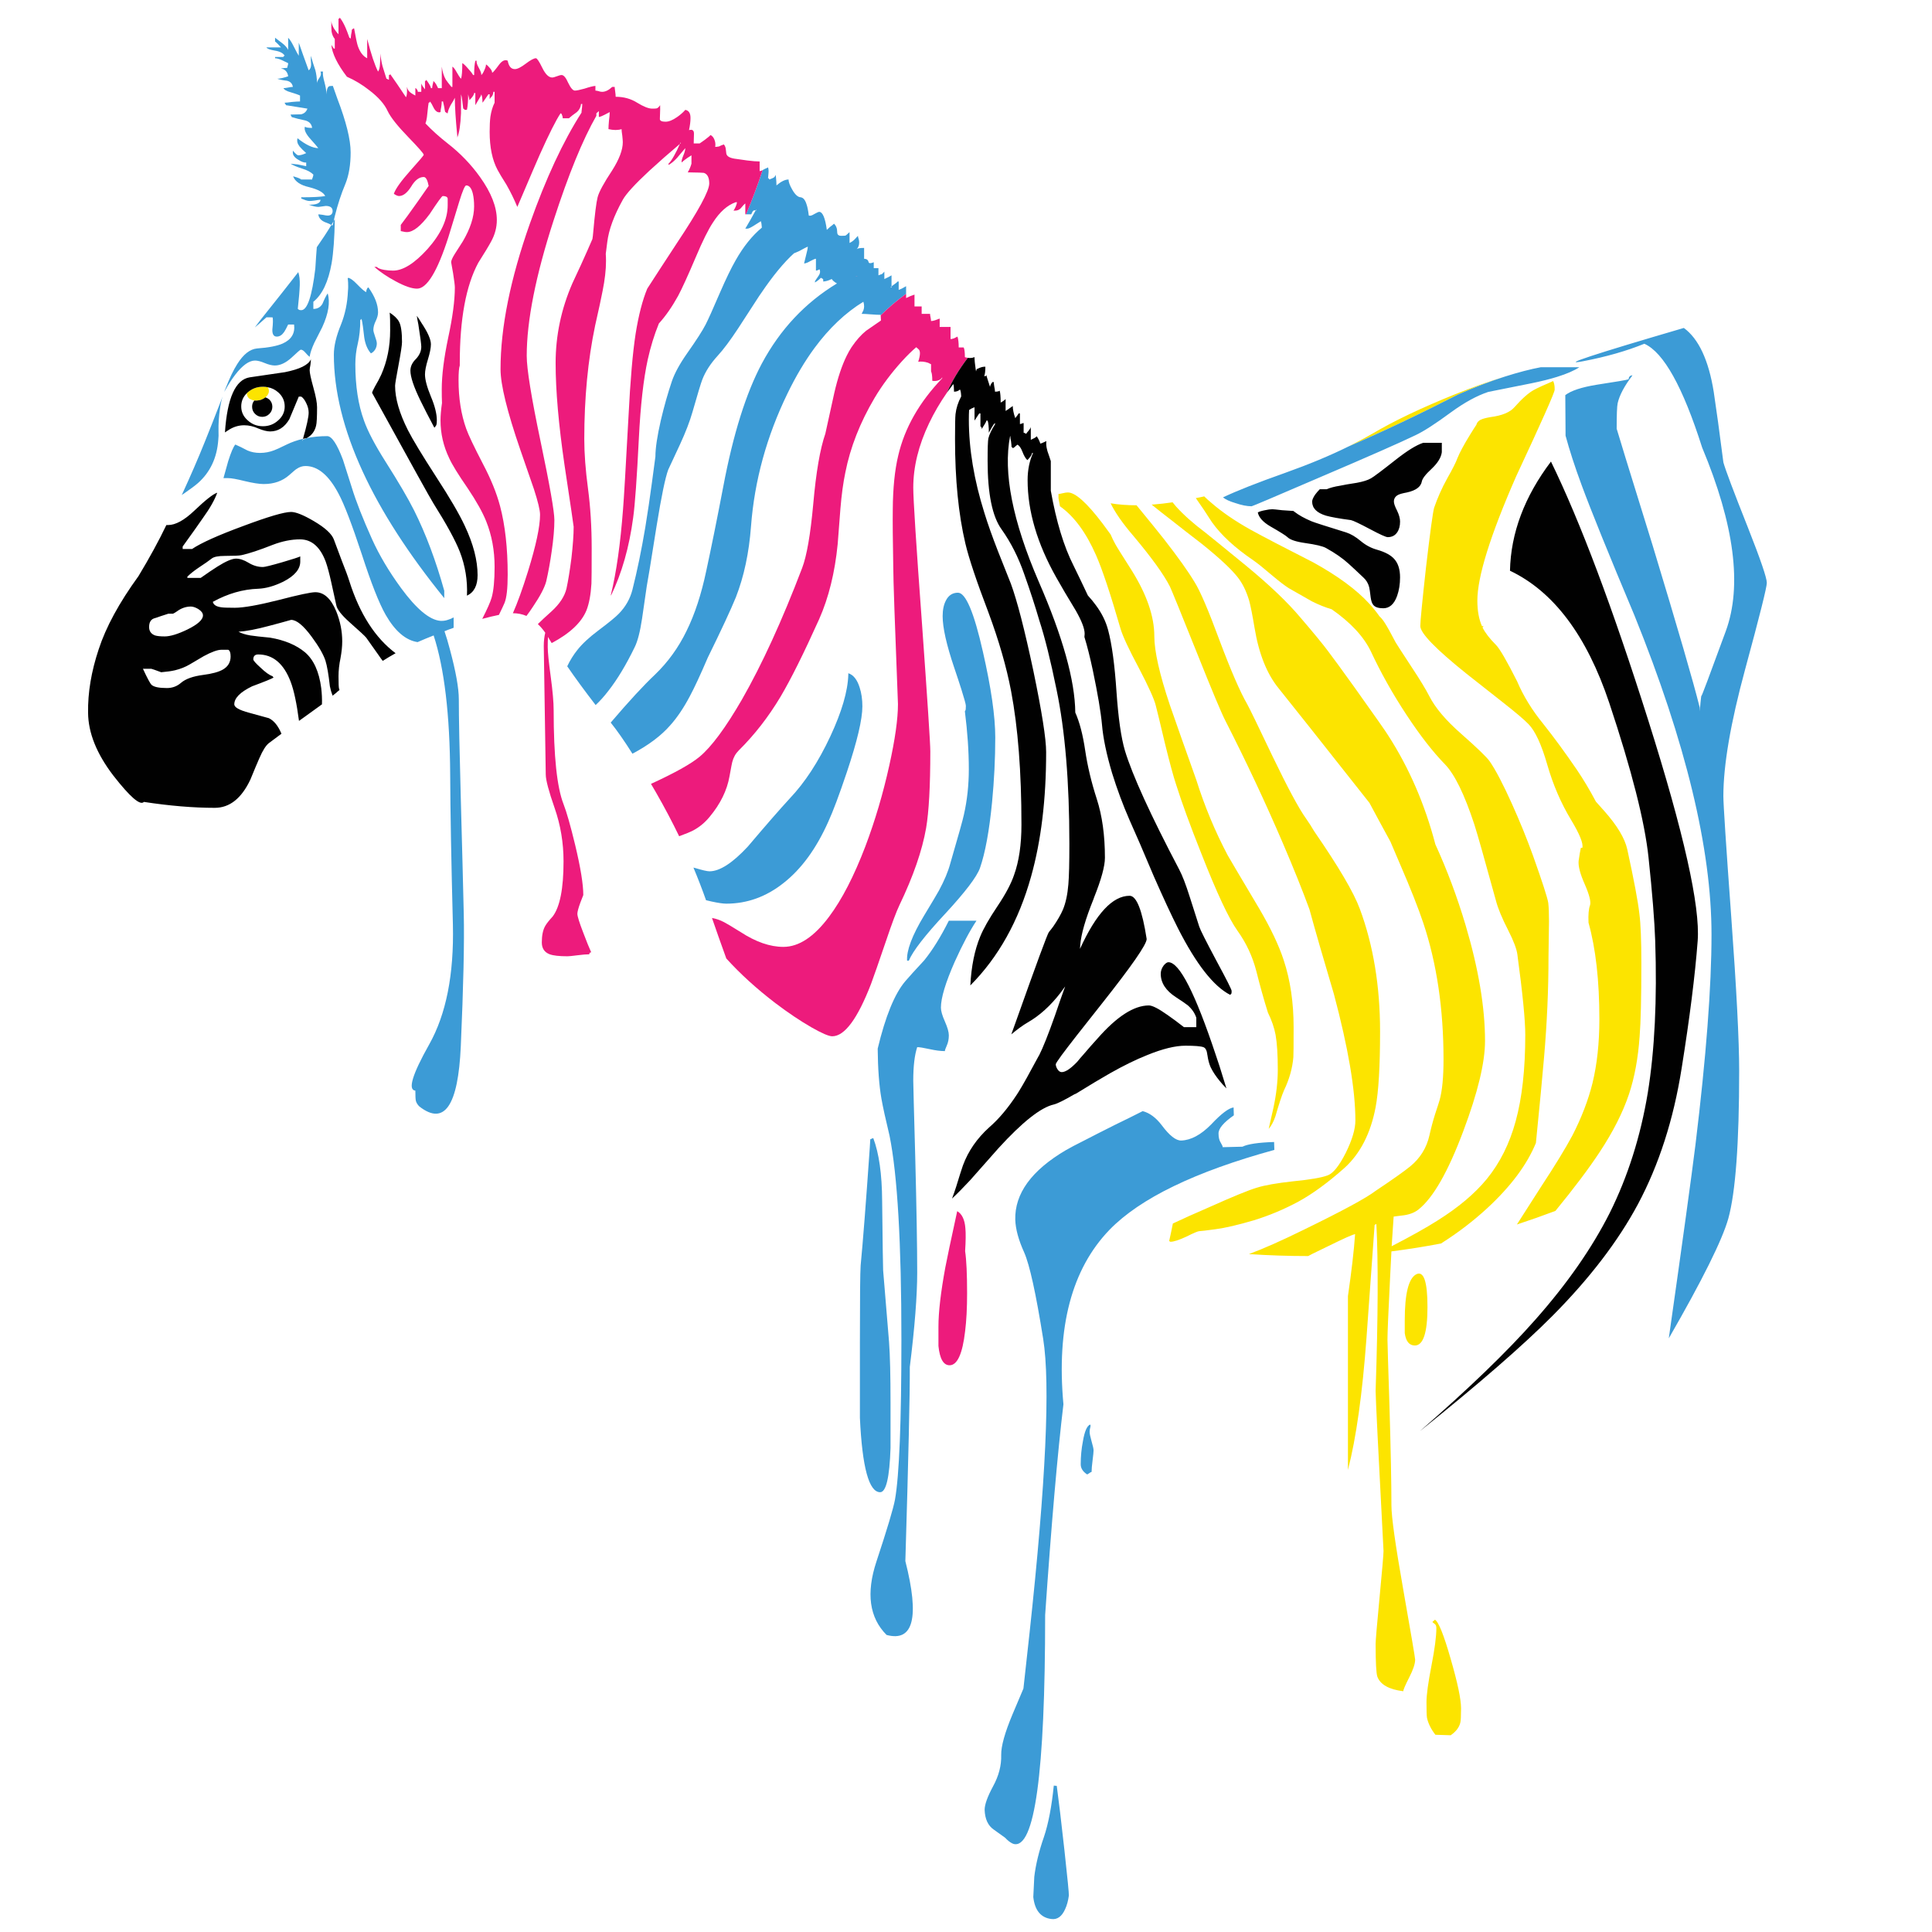 <?xml version="1.0" encoding="utf-8"?>
<!-- Generator: Adobe Illustrator 16.0.0, SVG Export Plug-In . SVG Version: 6.00 Build 0)  -->
<!DOCTYPE svg PUBLIC "-//W3C//DTD SVG 1.1//EN" "http://www.w3.org/Graphics/SVG/1.1/DTD/svg11.dtd">
<svg version="1.1" id="Layer_1" xmlns="http://www.w3.org/2000/svg" xmlns:xlink="http://www.w3.org/1999/xlink" x="0px" y="0px"
	 width="300px" height="300px" viewBox="0 0 300 300" enable-background="new 0 0 300 300" xml:space="preserve">
<g>
	<path fill-rule="evenodd" clip-rule="evenodd" fill="#FCE400" d="M233.663,58.479c-2.379,0.767-4.783,1.687-7.212,2.761
		c-6.111,3.119-11.799,5.816-17.065,8.092c1.328-0.665,2.568-1.33,3.721-1.994c3.373-1.995,7.669-4.04,12.886-6.136
		C228.83,60.076,231.386,59.168,233.663,58.479z M41.216,61.7c-0.23,0.179-0.499,0.32-0.805,0.422
		c-0.333,0.077-0.639,0.103-0.92,0.077c-0.129-0.026-0.256-0.064-0.384-0.116c-0.409-0.127-0.652-0.37-0.729-0.728
		c-0.051-0.103-0.064-0.205-0.039-0.307c0.026-0.052,0.064-0.09,0.116-0.115c0.664-0.588,1.457-0.882,2.377-0.882
		c0.256,0,0.499,0.025,0.729,0.077c0.076,0.103,0.128,0.204,0.154,0.307c0.102,0.333,0.025,0.665-0.23,0.998
		C41.408,61.508,41.319,61.598,41.216,61.7z M229.251,65.957c0.076-0.282,0.229-0.499,0.46-0.652
		c0.052-0.052,0.115-0.09,0.191-0.116c0.281-0.153,0.793-0.293,1.536-0.422c1.789-0.23,3.029-0.741,3.72-1.534
		c1.175-1.329,2.186-2.224,3.028-2.685c0.563-0.307,1.56-0.767,2.991-1.38c0.102,0.23,0.168,0.448,0.191,0.652
		c0.026,0.128,0.04,0.359,0.04,0.691c0,0.435-1.995,4.921-5.983,13.46c-4.014,9.154-6.021,15.584-6.021,19.291
		c0,1.585,0.243,2.915,0.729,3.989c0.076-0.025,0.152-0.039,0.229-0.039c-0.052,0.077-0.102,0.153-0.153,0.23
		c0.409,0.818,1.099,1.713,2.071,2.685c0.589,0.587,1.688,2.479,3.299,5.675c0.971,2.276,2.313,4.462,4.026,6.559
		c1.688,2.122,3.438,4.512,5.254,7.171c1.022,1.508,2.007,3.158,2.954,4.947c0.357,0.409,0.793,0.895,1.302,1.457
		c1.995,2.25,3.184,4.232,3.566,5.945c1.051,4.807,1.676,8.143,1.88,10.009c0.205,1.56,0.308,4.104,0.308,7.632
		c0,5.42-0.09,9.218-0.268,11.391c-0.232,3.374-0.781,6.366-1.649,8.974c-0.947,2.838-2.469,5.843-4.563,9.013
		c-1.664,2.53-3.95,5.574-6.866,9.128c-1.969,0.742-3.962,1.445-5.981,2.109c1.022-1.611,2.249-3.528,3.681-5.753
		c2.249-3.426,3.898-6.123,4.947-8.092c1.405-2.736,2.442-5.433,3.107-8.093c0.715-2.939,1.072-6.251,1.072-9.933
		c0-5.982-0.562-10.98-1.686-14.995c-0.052-1.253,0.023-2.148,0.229-2.685c0.178-0.537-0.09-1.624-0.805-3.26
		c-0.717-1.611-1.037-2.825-0.961-3.644c0.128-0.895,0.244-1.572,0.346-2.032h0.231c0.178-0.665-0.409-2.122-1.766-4.372
		c-1.56-2.583-2.785-5.433-3.683-8.553c-0.895-3.119-1.865-5.215-2.913-6.289c-0.665-0.691-2.008-1.828-4.026-3.413
		c-2.48-1.943-4.348-3.414-5.6-4.411c-4.781-3.835-7.172-6.302-7.172-7.402c0-0.741,0.294-3.771,0.883-9.089
		c0.639-5.471,1.061-8.565,1.264-9.281c0.538-1.56,1.203-3.056,1.995-4.487c0.869-1.534,1.406-2.595,1.61-3.183
		c0.359-0.895,1.01-2.109,1.957-3.643C228.612,66.941,228.943,66.417,229.251,65.957z M179.051,78.344
		c0.971-0.076,1.98-0.191,3.029-0.345c0.178,0.205,0.357,0.422,0.537,0.652c1.177,1.304,2.685,2.646,4.525,4.027
		c0.587,0.46,2.71,2.186,6.365,5.177c3.63,2.992,6.444,5.676,8.438,8.054c2.021,2.353,3.438,4.078,4.258,5.178
		c0.816,1.074,2.198,2.965,4.142,5.676c3.119,4.372,4.857,6.853,5.215,7.44c3.247,5.037,5.689,10.674,7.325,16.913
		c1.815,3.963,3.375,8.13,4.679,12.503c2.02,6.8,3.03,12.81,3.03,18.024c0,3.35-1.125,8.016-3.376,13.999
		c-2.353,6.289-4.665,10.341-6.941,12.156c-0.665,0.537-1.558,0.856-2.685,0.959c-0.459,0.052-0.856,0.103-1.188,0.153
		c-0.103,1.381-0.204,2.916-0.308,4.603c3.018-1.56,5.37-2.877,7.058-3.95c3.271-2.045,5.842-4.206,7.709-6.481
		c2.045-2.506,3.54-5.496,4.487-8.975c0.996-3.605,1.493-8.079,1.493-13.423c0-2.275-0.409-6.43-1.226-12.464
		c-0.103-0.843-0.575-2.096-1.42-3.759c-0.971-1.891-1.61-3.438-1.917-4.64c-1.764-6.417-2.876-10.342-3.338-11.774
		c-1.533-4.679-3.056-7.797-4.563-9.357c-1.891-1.943-3.872-4.487-5.942-7.632c-2.176-3.298-4.028-6.596-5.563-9.895
		c-1.124-2.327-3.157-4.513-6.097-6.558c-0.973-0.281-1.995-0.691-3.067-1.228c-1.918-1.1-3.107-1.777-3.567-2.032
		c-0.615-0.384-1.483-1.049-2.608-1.995c-1.252-1.074-2.225-1.854-2.915-2.34c-2.864-1.943-5.011-3.925-6.443-5.944
		c-0.843-1.329-1.673-2.569-2.492-3.719c0.436-0.077,0.869-0.167,1.305-0.269c0.357,0.358,0.74,0.703,1.15,1.036
		c1.585,1.38,3.578,2.748,5.982,4.103c2.096,1.151,5.356,2.851,9.78,5.101c3.809,2.097,6.71,4.231,8.705,6.405
		c0.587,0.639,1.124,1.304,1.609,1.994c0.282,0.255,0.55,0.588,0.808,0.998c0.409,0.638,0.97,1.649,1.686,3.029
		c0.129,0.23,0.972,1.534,2.532,3.912c1.252,1.892,2.16,3.387,2.722,4.487c0.921,1.79,2.544,3.707,4.871,5.752
		c2.556,2.25,4.052,3.695,4.487,4.334c0.921,1.329,2.071,3.528,3.453,6.596c1.252,2.787,2.338,5.458,3.259,8.015
		c1.482,4.167,2.275,6.622,2.377,7.363c0.078,0.614,0.115,1.573,0.115,2.877c-0.052,3.272-0.077,5.101-0.077,5.484
		c0,5.087-0.23,10.291-0.689,15.608c-0.256,2.991-0.677,7.428-1.266,13.308c-1.381,3.374-3.911,6.764-7.594,10.163
		c-2.148,1.969-4.449,3.733-6.903,5.293c-0.076,0.051-0.152,0.102-0.229,0.152c-2.53,0.486-5.101,0.895-7.709,1.229
		c-0.076,1.406-0.154,2.914-0.229,4.525c-0.256,5.063-0.384,8.117-0.384,9.165c0,0.512,0.102,3.925,0.306,10.24
		c0.206,6.903,0.308,12.081,0.308,15.531c0,1.766,0.613,6.123,1.841,13.079c1.227,6.979,1.842,10.597,1.842,10.853
		c0,0.639-0.308,1.56-0.921,2.762c-0.615,1.201-0.921,1.917-0.921,2.146c-2.225-0.28-3.566-1.034-4.025-2.262
		c-0.18-0.512-0.27-2.211-0.27-5.101c0-0.512,0.203-2.914,0.612-7.21c0.41-4.296,0.615-6.698,0.615-7.209
		c-0.818-15.546-1.228-23.83-1.228-24.853c0.383-11.505,0.421-20.147,0.115-25.926c-0.104,0.052-0.191,0.102-0.27,0.153
		c-0.204,2.736-0.625,8.591-1.264,17.564c-0.64,8.693-1.598,15.52-2.878,20.48v-27c0.563-3.86,0.935-7.068,1.112-9.626
		c-0.256,0.077-0.474,0.153-0.651,0.231c-0.615,0.229-2.608,1.175-5.983,2.838c-0.229,0.127-0.447,0.242-0.65,0.344
		c-3.044,0-6.111-0.102-9.205-0.307c2.223-0.818,5.074-2.084,8.552-3.796c5.983-2.915,9.689-4.922,11.122-6.021
		c2.607-1.739,4.397-3.005,5.368-3.796c1.56-1.278,2.558-2.891,2.991-4.833c0.256-1.15,0.551-2.25,0.883-3.299
		c0.331-0.996,0.563-1.712,0.69-2.147c0.41-1.457,0.613-3.566,0.613-6.327c0-7.851-1.048-14.919-3.146-21.209
		c-0.79-2.352-1.969-5.331-3.528-8.936c-0.587-1.355-1.11-2.582-1.572-3.681c-0.996-1.815-2.083-3.822-3.259-6.021
		c-7.567-9.588-12.26-15.507-14.075-17.756c-1.842-2.25-3.094-5.382-3.759-9.396c-0.332-1.994-0.613-3.413-0.843-4.257
		c-0.436-1.458-1.022-2.659-1.764-3.604c-0.998-1.279-2.863-3.018-5.6-5.216c-1.766-1.355-3.325-2.569-4.679-3.643
		c-1.101-0.844-2.06-1.598-2.876-2.263c-0.078-0.051-0.154-0.115-0.229-0.192C178.896,78.344,178.973,78.344,179.051,78.344z
		 M176.48,78.459c1.789,2.173,3.209,3.924,4.258,5.254c2.173,2.787,3.756,5.011,4.755,6.673c0.868,1.381,2.161,4.398,3.874,9.051
		c1.79,4.756,3.222,8.054,4.294,9.895c0.357,0.64,1.676,3.35,3.95,8.131c2.353,4.883,4.078,8.092,5.179,9.626
		c0.434,0.614,0.868,1.291,1.304,2.033c3.757,5.445,6.111,9.447,7.056,12.003c2.097,5.65,3.146,12.003,3.146,19.062
		c0,5.368-0.229,9.28-0.69,11.734c-0.768,4.04-2.365,7.172-4.793,9.396c-2.583,2.301-4.976,4.052-7.172,5.254
		c-2.225,1.2-4.539,2.173-6.942,2.914c-2.428,0.717-4.397,1.176-5.907,1.381c-1.508,0.205-2.364,0.307-2.568,0.307
		c-0.205,0-0.868,0.281-1.995,0.845c-1.15,0.536-1.98,0.805-2.492,0.805c-0.052-0.025-0.115-0.063-0.191-0.115
		c0.203-0.896,0.396-1.802,0.575-2.723c1.508-0.717,3.387-1.56,5.638-2.532c3.706-1.661,6.175-2.671,7.401-3.029
		c1.202-0.384,3.093-0.715,5.676-0.997c2.607-0.255,4.386-0.563,5.33-0.92c0.845-0.307,1.777-1.47,2.8-3.49
		c0.998-2.021,1.496-3.694,1.496-5.023c0-4.755-1.112-11.302-3.336-19.636c-1.637-5.498-2.903-9.881-3.796-13.155
		c-1.101-2.992-2.454-6.367-4.066-10.125c-2.735-6.392-5.728-12.771-8.975-19.138c-0.613-1.176-2.109-4.743-4.487-10.699
		c-2.429-6.06-3.809-9.448-4.141-10.164c-0.946-1.867-2.825-4.474-5.638-7.824c-1.688-1.968-2.877-3.669-3.566-5.101
		C173.681,78.357,175.022,78.459,176.48,78.459z M175.713,88.545c2.354,3.759,3.529,7.172,3.529,10.24
		c0,2.327,0.805,5.894,2.416,10.7c0.919,2.659,2.287,6.532,4.103,11.62c1.28,4.065,2.901,7.964,4.871,11.697
		c0.255,0.46,1.905,3.247,4.946,8.36c1.766,3.018,3.018,5.663,3.759,7.939c1.022,3.093,1.536,6.557,1.536,10.393
		c0,2.812-0.015,4.371-0.04,4.679c-0.152,1.738-0.64,3.451-1.456,5.139c-0.334,0.768-0.781,2.123-1.344,4.066
		c-0.282,0.817-0.626,1.456-1.035,1.917c0.204-0.895,0.447-1.969,0.729-3.221c0.459-2.123,0.688-4.116,0.688-5.983
		c0-2.301-0.113-4.104-0.344-5.408c-0.205-1.099-0.601-2.249-1.189-3.451c-0.64-2.045-1.24-4.193-1.802-6.442
		c-0.589-2.276-1.56-4.36-2.916-6.252c-1.354-1.893-3.233-5.906-5.638-12.042c-1.711-4.295-3.016-7.862-3.91-10.7
		c-0.409-1.228-0.984-3.35-1.726-6.366c-0.743-3.145-1.216-5.101-1.42-5.868c-0.229-0.972-1.099-2.902-2.608-5.791
		c-1.585-2.966-2.544-5.024-2.875-6.175c-1.561-5.395-2.826-9.191-3.797-11.39c-1.534-3.503-3.401-6.034-5.6-7.593
		c-0.103-0.511-0.18-0.933-0.229-1.265v-0.652c0.05,0,0.102,0,0.151,0c0.13-0.025,0.308-0.064,0.537-0.115
		c0.308-0.077,0.563-0.115,0.767-0.115c1.152,0,2.942,1.598,5.37,4.794c0.46,0.614,0.883,1.189,1.267,1.726
		c0.204,0.486,0.447,0.984,0.727,1.496C173.335,84.787,174.18,86.142,175.713,88.545z M221.658,202.947
		c0,3.988-0.653,5.981-1.957,5.981c-0.869,0-1.392-0.639-1.571-1.917c0-1.278,0-1.943,0-1.994c0-4.117,0.589-6.493,1.763-7.133
		C221.069,197.271,221.658,198.958,221.658,202.947z M222.655,251.652c0.102-0.075,0.153-0.128,0.153-0.153
		c0.562,0.308,1.38,2.34,2.454,6.099c1.075,3.707,1.61,6.263,1.61,7.67c0,1.201-0.038,1.942-0.114,2.224
		c-0.18,0.742-0.679,1.395-1.496,1.956l-2.378-0.076c-0.689-0.896-1.125-1.777-1.305-2.646c-0.05-0.332-0.075-1.139-0.075-2.416
		c0-1.125,0.255-3.004,0.767-5.639c0.511-2.606,0.767-4.563,0.767-5.867c0-0.307-0.09-0.523-0.268-0.65l-0.346-0.271
		C222.451,251.807,222.527,251.729,222.655,251.652z"/>
	<path fill-rule="evenodd" clip-rule="evenodd" fill="#3C9BD6" d="M233.663,58.479c2.095-0.665,3.962-1.151,5.598-1.458h5.983
		c-0.819,0.537-1.97,1.035-3.451,1.496c-1.152,0.358-2.48,0.69-3.99,0.998c-4.447,0.895-6.687,1.342-6.71,1.342
		c-1.766,0.588-3.683,1.636-5.754,3.145c-2.429,1.79-4.27,2.979-5.521,3.567c-2.379,1.15-7.312,3.323-14.805,6.52
		c-7.004,3.017-10.559,4.525-10.66,4.525c-0.718,0-1.561-0.167-2.53-0.499c-0.871-0.256-1.51-0.55-1.92-0.882
		c2.149-1.022,5.356-2.288,9.626-3.797c3.732-1.33,7.018-2.697,9.857-4.104c5.267-2.275,10.954-4.973,17.065-8.092
		C228.88,60.166,231.284,59.245,233.663,58.479z M271.399,81.873c1.97,4.985,2.952,7.862,2.952,8.629
		c0,0.69-1.124,5.177-3.375,13.46c-2.249,8.284-3.373,14.842-3.373,19.674c0,1.253,0.407,7.504,1.226,18.753
		c0.819,11.25,1.229,19.214,1.229,23.893c0,11.224-0.563,18.868-1.688,22.935c-0.946,3.349-4.028,9.549-9.242,18.599
		c2.146-15.084,3.526-25.106,4.142-30.066c1.662-13.653,2.492-24.532,2.492-32.637c0-13.295-3.988-29.812-11.966-49.549
		c-3.988-9.485-6.725-16.235-8.206-20.25c-1.049-2.838-1.88-5.395-2.493-7.67c0-0.153,0-0.307,0-0.46
		c-0.025-2.659-0.04-4.602-0.04-5.829c0.897-0.691,2.519-1.228,4.871-1.611c3.018-0.46,4.665-0.742,4.947-0.844l0.078-0.307
		c0.102-0.204,0.281-0.307,0.537-0.307c-1.253,1.636-2.021,3.081-2.303,4.334c-0.103,0.486-0.152,1.802-0.152,3.95
		c0,0.077,1.865,6.136,5.601,18.179c3.91,12.886,6.338,21.246,7.285,25.081v0.614c0.178-1.867,0.268-2.659,0.268-2.378
		c-0.024,0.256,1.242-3.106,3.798-10.086c2.557-7.005,1.328-16.503-3.683-28.495c-2.991-9.409-5.982-14.778-8.973-16.107
		c-2.762,1.125-5.945,2.033-9.55,2.723c-3.604,0.665,1.623-1.061,15.685-5.178c2.301,1.688,3.849,4.999,4.642,9.934
		c0.407,2.685,0.906,6.328,1.496,10.93C267.909,72.911,269.175,76.273,271.399,81.873z M191.59,173.187
		c-1.609,1.125-2.402,2.071-2.376,2.839c0,0.587,0.113,1.06,0.346,1.418c0.203,0.333,0.305,0.563,0.305,0.69l3.068-0.077
		c0.818-0.408,2.454-0.651,4.908-0.729l0.04,1.228c-12.298,3.375-20.825,7.504-25.58,12.388c-5.882,6.085-8.272,15.123-7.172,27.114
		c-0.921,7.67-1.867,18.575-2.838,32.712c0,24.571-1.638,36.421-4.909,35.553c-0.077-0.026-0.167-0.064-0.269-0.115
		c-0.333-0.179-0.678-0.46-1.035-0.844c-0.486-0.358-1.074-0.779-1.766-1.266c-0.895-0.613-1.366-1.636-1.418-3.068
		c0-0.818,0.436-2.032,1.304-3.644c0.895-1.637,1.317-3.26,1.267-4.869c-0.026-1.356,0.562-3.466,1.763-6.329l1.688-3.988
		c0.026-0.256,0.051-0.485,0.077-0.691c0.281-2.479,0.575-5.15,0.882-8.014c2.53-23.369,3.233-38.569,2.109-45.6
		c-1.124-7.057-2.109-11.531-2.952-13.424c-0.87-1.917-1.33-3.604-1.381-5.062c-0.104-4.065,2.518-7.671,7.862-10.815
		c0.665-0.383,1.585-0.869,2.762-1.457c1.328-0.69,2.964-1.521,4.906-2.494c1.586-0.767,3.006-1.47,4.258-2.108
		c1.075,0.281,2.06,1.011,2.954,2.187c1.2,1.609,2.211,2.402,3.029,2.378c1.508-0.051,3.056-0.882,4.642-2.493
		c1.558-1.662,2.722-2.545,3.488-2.646L191.59,173.187z M118.417,26.417c0.079-0.041,0.167-0.092,0.268-0.153
		c0.358-0.179,0.55-0.269,0.575-0.269c0.077,0.23,0.103,0.512,0.077,0.844l-0.077,0.844h0.077c0.077,0.051,0.115,0.115,0.115,0.191
		c0.409-0.153,0.665-0.268,0.767-0.345c0.103-0.103,0.18-0.23,0.231-0.384c0,0.102,0.013,0.217,0.039,0.345
		c0.051,0.486,0.076,0.869,0.076,1.151v0.153c0.716-0.614,1.342-0.921,1.879-0.921c0,0.384,0.192,0.908,0.575,1.573
		c0.435,0.767,0.87,1.163,1.304,1.188c0.41,0.051,0.716,0.422,0.921,1.112c0.127,0.333,0.243,0.908,0.344,1.726
		c0.205,0.077,0.486,0,0.845-0.23c0.409-0.23,0.664-0.345,0.767-0.345c0.536,0,0.934,0.933,1.188,2.799
		c0.077-0.077,0.243-0.23,0.499-0.46c0.282-0.204,0.486-0.371,0.614-0.498c0.333,0.306,0.498,0.741,0.498,1.304
		c0,0.384,0.205,0.575,0.613,0.575c0.409,0,0.64-0.013,0.691-0.038s0.255-0.205,0.613-0.537v1.688
		c0.308-0.153,0.563-0.332,0.768-0.537c0.307-0.333,0.486-0.524,0.536-0.575c0,0.128,0.039,0.294,0.116,0.499
		c0.051,0.179,0.077,0.358,0.077,0.537c0,0.433-0.129,0.778-0.384,1.035c0.133-0.127,0.516-0.192,1.151-0.192v1.688
		c0.383,0,0.613,0.167,0.69,0.499c0.051,0.23,0.319,0.243,0.806,0.038v0.92h0.729v1.112c0.178-0.077,0.357-0.141,0.536-0.192
		c0.077-0.051,0.205-0.179,0.383-0.383v1.15c0.46-0.204,0.831-0.396,1.112-0.575v1.726c0.077-0.077,0.192-0.167,0.346-0.269
		c0.333-0.23,0.536-0.396,0.613-0.499h0.154v1.304c0.357-0.128,0.741-0.319,1.15-0.575v1.189c-1.352,0.966-2.669,2.078-3.95,3.336
		c0-0.026,0-0.052,0-0.077c-0.383,0-0.895-0.026-1.535-0.077c-0.638-0.051-1.111-0.077-1.418-0.077
		c0.179-0.333,0.268-0.511,0.268-0.537c0.077-0.205,0.116-0.41,0.116-0.614c0-0.255-0.039-0.499-0.116-0.729
		c-2.786,1.708-5.316,4.105-7.593,7.191c-1.505,2.046-2.898,4.392-4.181,7.037c-3.246,6.673-5.138,13.563-5.675,20.671
		c-0.307,4.091-1.086,7.747-2.34,10.969c-0.792,1.942-2.249,5.075-4.372,9.396c-1.151,2.685-2.084,4.692-2.8,6.021
		c-0.946,1.79-1.955,3.285-3.03,4.487c-1.406,1.61-3.361,3.081-5.867,4.41c-1.278-2.02-2.404-3.631-3.375-4.833
		c2.839-3.324,5.125-5.804,6.865-7.439c2.02-1.944,3.657-4.206,4.909-6.789c1.278-2.583,2.301-5.702,3.068-9.358
		c0.792-3.656,1.675-8.028,2.647-13.116c1.534-8.105,3.528-14.458,5.982-19.061c2.838-5.292,6.724-9.435,11.659-12.426
		c-0.381-0.215-0.643-0.432-0.787-0.652l-0.018-0.039c-0.12,0.06-0.235,0.111-0.346,0.153c-0.162,0.067-0.314,0.118-0.46,0.154
		c-0.192,0.051-0.371,0.076-0.538,0.076c0.051-0.204,0.026-0.345-0.077-0.422c-0.128-0.076-0.218-0.128-0.269-0.153
		c-0.229,0.256-0.536,0.499-0.92,0.729v-0.153c0.025-0.102,0.204-0.383,0.537-0.844c0.255-0.332,0.32-0.677,0.191-1.035
		c-0.051,0-0.141,0.039-0.268,0.115c-0.128,0.051-0.23,0.076-0.308,0.076v-1.841c-0.127,0-0.408,0.115-0.843,0.346
		c-0.435,0.255-0.768,0.383-0.999,0.383c0.052-0.23,0.167-0.704,0.346-1.419c0.154-0.563,0.23-0.958,0.23-1.189
		c-0.102,0.026-0.55,0.256-1.343,0.691c-0.332,0.153-0.6,0.269-0.805,0.345c-1.576,1.43-3.275,3.495-5.1,6.194
		c-0.103,0.142-0.206,0.289-0.307,0.441c-0.742,1.125-1.829,2.8-3.26,5.024c-1.228,1.866-2.289,3.285-3.184,4.257
		c-1.098,1.202-1.892,2.429-2.377,3.682c-0.205,0.511-0.716,2.199-1.534,5.062c-0.41,1.431-1.048,3.094-1.918,4.985
		c-1.124,2.429-1.738,3.746-1.84,3.951c-0.46,1.227-1.061,4.129-1.802,8.705c-0.92,5.804-1.433,8.936-1.535,9.396
		c-0.025,0.102-0.268,1.777-0.728,5.024c-0.307,2.045-0.69,3.528-1.151,4.449c-1.329,2.736-2.684,4.986-4.065,6.75
		c-0.665,0.869-1.329,1.61-1.993,2.224c-1.713-2.224-3.184-4.231-4.411-6.021c0.435-0.921,0.959-1.764,1.572-2.531
		c0.742-0.946,1.829-1.956,3.26-3.03c1.636-1.228,2.697-2.097,3.183-2.608c1.048-1.074,1.751-2.314,2.11-3.72
		c0.741-2.94,1.406-6.162,1.994-9.665c0.165-1,0.343-2.151,0.537-3.451c0.31-2.12,0.655-4.638,1.036-7.556
		c0-1.304,0.281-3.183,0.843-5.637c0.512-2.173,1.087-4.206,1.726-6.098c0.436-1.252,1.228-2.697,2.378-4.333
		c1.406-1.995,2.353-3.465,2.839-4.411c0.408-0.792,1.15-2.442,2.224-4.947c0.945-2.173,1.763-3.861,2.454-5.063
		c1.202-2.122,2.557-3.81,4.065-5.063c-0.026-0.435-0.076-0.767-0.154-0.997c-0.076,0.051-0.459,0.294-1.15,0.729
		c-0.46,0.282-0.767,0.422-0.92,0.422h-0.345c0.051-0.077,0.319-0.537,0.805-1.38c0.358-0.665,0.627-1.15,0.806-1.458
		c0.025,0.025,0.052,0.039,0.077,0.039v-0.192c-0.025,0.051-0.052,0.102-0.077,0.153c-0.205-0.026-0.345,0.013-0.421,0.115
		c-0.026,0-0.116,0.167-0.269,0.499h-0.806C116.81,31.002,117.667,28.714,118.417,26.417z M133.22,42.946
		c-0.14-0.022-0.293-0.022-0.459,0c0.052-0.001,0.103-0.001,0.152,0H133.22z M48.273,8.66c0.205,0.741,0.434,1.483,0.691,2.224
		c0.153,0.563,0.243,1.24,0.268,2.033c0-0.205,0.116-0.473,0.345-0.806c0.256-0.332,0.32-0.665,0.192-0.997h0.383
		c-0.052,0.383,0.025,0.933,0.23,1.648c0.205,0.768,0.308,1.394,0.308,1.88c0.025-0.665,0.152-1.075,0.383-1.228
		c0.076-0.051,0.281-0.076,0.613-0.076c0.205,0.613,0.434,1.265,0.69,1.956c1.381,3.605,2.071,6.392,2.071,8.361
		c0,1.917-0.268,3.541-0.805,4.871c-0.665,1.585-1.214,3.26-1.65,5.024c-0.076,0.281-0.14,0.55-0.191,0.805
		c0.052-0.102,0.116-0.205,0.191-0.307c-0.051,2.889-0.216,5.165-0.498,6.826c-0.511,2.889-1.457,4.883-2.838,5.983v1.112
		c0.639,0,1.112-0.269,1.419-0.805c0.282-0.69,0.549-1.227,0.806-1.611c0.409,1.38,0.127,3.132-0.844,5.254
		c-0.281,0.537-0.69,1.343-1.227,2.416c-0.41,0.895-0.653,1.624-0.729,2.187c-0.179-0.128-0.421-0.371-0.729-0.729
		c-0.229-0.256-0.447-0.384-0.652-0.384c-0.077,0-0.549,0.409-1.419,1.228c-0.895,0.818-1.765,1.227-2.607,1.227
		c-0.435,0-0.958-0.128-1.573-0.383c-0.614-0.256-1.112-0.384-1.496-0.384c-0.921,0-1.943,0.729-3.068,2.187
		c-0.563,0.741-1.061,1.508-1.496,2.301c-0.076,0.128-0.153,0.255-0.229,0.384c0.077-0.179,0.154-0.371,0.229-0.576
		c0.614-1.585,1.214-2.838,1.802-3.758c0.947-1.508,1.969-2.314,3.069-2.416c1.79-0.128,3.119-0.384,3.988-0.767
		c1.355-0.613,1.943-1.598,1.764-2.953h-0.919c-0.257,0.537-0.461,0.921-0.614,1.15c-0.333,0.486-0.716,0.729-1.151,0.729
		c-0.485,0-0.715-0.371-0.689-1.112c0.102-0.92,0.114-1.547,0.038-1.879H41.37c-0.767,0.69-1.368,1.214-1.802,1.572
		c0.256-0.358,0.523-0.716,0.805-1.074c2.532-3.17,4.513-5.675,5.944-7.516c0.18,0.537,0.256,1.214,0.231,2.032
		c-0.026,0.818-0.129,2.045-0.308,3.682c0.052,0,0.103,0.039,0.154,0.115c0.077,0.052,0.205,0.077,0.383,0.077
		c0.946,0,1.675-2.161,2.187-6.481c0.076-1.278,0.153-2.378,0.229-3.298c0.844-1.201,1.598-2.352,2.263-3.452
		c-0.205-0.127-0.524-0.269-0.958-0.422c-0.64-0.255-0.998-0.665-1.074-1.227c0.102,0,0.333,0.025,0.691,0.077
		c0.357,0.077,0.613,0.115,0.767,0.115c0.256,0,0.447-0.064,0.575-0.192s0.192-0.294,0.192-0.499c0-0.537-0.358-0.805-1.075-0.805
		c-0.69,0.103-1.06,0.153-1.112,0.153c-0.357,0-0.869-0.115-1.534-0.345c1.202,0.026,1.815-0.23,1.841-0.767
		c-0.179,0-0.473,0.039-0.883,0.115c-0.383,0.051-0.651,0.077-0.805,0.077c-0.179,0-0.383-0.039-0.614-0.116
		c-0.254-0.102-0.485-0.191-0.69-0.268v-0.192c1.765,0,3.005-0.063,3.721-0.192c-0.257-0.562-1.087-1.022-2.493-1.38
		c-1.355-0.307-2.186-0.869-2.493-1.688c0.664,0.179,1.086,0.345,1.265,0.499h1.688c0-0.076,0.038-0.205,0.115-0.383
		c0.052-0.179,0.077-0.307,0.077-0.383c-0.383-0.384-0.958-0.691-1.726-0.921c-0.87-0.281-1.471-0.537-1.802-0.767
		c0.332,0.025,0.703,0.063,1.111,0.115c0.282,0.051,0.716,0.141,1.304,0.269v-0.575c-0.307,0.051-0.715-0.089-1.228-0.422
		c-0.613-0.358-0.895-0.767-0.844-1.227v-0.192c0.409,0.486,0.691,0.729,0.844,0.729c0.333,0,0.742-0.115,1.228-0.345
		c-0.485-0.435-0.831-0.78-1.036-1.035c-0.333-0.435-0.436-0.857-0.307-1.266c1.253,0.997,2.327,1.509,3.222,1.535
		c-0.076-0.128-0.549-0.678-1.419-1.649c-0.588-0.716-0.806-1.278-0.652-1.688c0.128,0.128,0.5,0.192,1.112,0.192
		c-0.077-0.588-0.421-0.972-1.035-1.15c-0.87-0.179-1.586-0.358-2.148-0.537c0-0.051-0.026-0.115-0.077-0.192
		c-0.051-0.051-0.076-0.115-0.076-0.192c0.997-0.025,1.534-0.038,1.611-0.038c0.485-0.103,0.817-0.396,0.996-0.882
		c-1.534-0.256-2.646-0.435-3.336-0.537c0-0.077-0.038-0.141-0.116-0.192c-0.051-0.077-0.076-0.14-0.076-0.192
		c0.23,0,0.601-0.038,1.113-0.115c0.536-0.051,0.958-0.077,1.265-0.077v-0.92c-0.256-0.128-0.767-0.307-1.534-0.537
		c-0.563-0.154-0.907-0.358-1.035-0.614c0.179,0,0.396-0.026,0.651-0.077c0.358-0.076,0.627-0.115,0.806-0.115
		c-0.077-0.512-0.383-0.831-0.919-0.958c-0.665-0.077-1.165-0.179-1.496-0.307c0.383,0,0.945-0.128,1.688-0.384
		c-0.078-0.537-0.333-0.907-0.767-1.112c-0.103-0.025-0.206-0.051-0.308-0.076l0.038-0.039c0.383-0.051,0.678-0.077,0.883-0.077
		c0-0.051,0.026-0.153,0.076-0.307c0.052-0.154,0.078-0.294,0.078-0.422c-0.461-0.23-0.806-0.396-1.037-0.499
		c-0.409-0.179-0.741-0.269-0.997-0.269V8.852h1.304c0-0.026,0-0.051,0-0.077c0.051-0.076,0.115-0.115,0.191-0.115
		c-0.229-0.409-0.742-0.678-1.534-0.805c-0.767-0.128-1.202-0.294-1.304-0.499h2.263c-0.103-0.102-0.255-0.269-0.461-0.499
		c-0.204-0.205-0.357-0.345-0.459-0.422V5.861c0.051,0.051,0.421,0.332,1.112,0.844c0.435,0.332,0.741,0.677,0.921,1.036V5.861
		c0.255,0.255,0.536,0.69,0.843,1.304c0.409,0.817,0.678,1.316,0.806,1.495V6.627c0.333,0.972,0.844,2.404,1.534,4.295
		c0.256-0.179,0.383-0.498,0.383-0.958c-0.051-0.512-0.064-0.882-0.038-1.112V8.66z M51.801,34.355
		c-0.102,0.179-0.217,0.371-0.345,0.575c0.077,0.025,0.14,0.052,0.192,0.077C51.699,34.803,51.75,34.586,51.801,34.355z
		 M54.025,43.521c0-0.102-0.013-0.192-0.038-0.269c0.025-0.051,0.051-0.09,0.076-0.115c0.333,0.051,0.792,0.384,1.381,0.997
		c0.665,0.69,1.137,1.1,1.419,1.228c0-0.179,0.038-0.345,0.115-0.499c0.077-0.154,0.154-0.23,0.231-0.23
		c0.996,1.38,1.495,2.671,1.495,3.873c0,0.384-0.114,0.818-0.345,1.304c-0.255,0.512-0.383,0.985-0.383,1.419
		c0,0.179,0.09,0.524,0.269,1.036c0.179,0.486,0.268,0.844,0.268,1.074c0,0.307-0.076,0.601-0.229,0.882
		c-0.179,0.307-0.41,0.524-0.69,0.652c-0.537-0.613-0.883-1.444-1.036-2.493c-0.129-1.252-0.269-2.224-0.422-2.914
		c0,0.127-0.063,0.191-0.192,0.191c0,1.38-0.127,2.608-0.383,3.682c-0.255,1.048-0.383,2.122-0.383,3.221
		c0,3.375,0.447,6.29,1.342,8.745c0.588,1.662,1.701,3.783,3.337,6.366c2.045,3.222,3.528,5.753,4.448,7.594
		c1.815,3.63,3.375,7.785,4.679,12.464v1.15c-5.574-6.877-9.792-13.423-12.656-19.636c-2.992-6.494-4.487-12.554-4.487-18.179
		c0-1.33,0.371-2.889,1.112-4.679c0.64-1.611,0.998-3.336,1.074-5.177c0.026-0.23,0.038-0.46,0.038-0.69
		C54.063,43.981,54.051,43.649,54.025,43.521z M47.045,68.143c0,0.025,0,0.063,0,0.115c-0.025,0-0.052,0.013-0.077,0.038v0.192
		c0.025-0.077,0.052-0.153,0.077-0.23c0.205-0.051,0.396-0.128,0.575-0.23c0.998-0.204,2.058-0.306,3.184-0.306
		c0.716,0,1.534,1.227,2.454,3.682c0.051,0.153,0.511,1.598,1.38,4.333c0.639,2.097,1.688,4.769,3.145,8.015
		c1.125,2.48,2.621,4.999,4.488,7.555c2.402,3.272,4.448,4.973,6.136,5.101c0.076,0,0.141,0,0.192,0
		c0.357,0,0.703-0.064,1.035-0.192c0.206-0.051,0.473-0.166,0.806-0.344v1.61c-0.282,0.103-0.562,0.205-0.844,0.307
		c-0.205,0.077-0.396,0.153-0.575,0.23c0.282,0.818,0.562,1.765,0.844,2.838c0.921,3.427,1.381,6.008,1.381,7.748
		c0,2.838,0.102,7.977,0.307,15.417c0.205,7.465,0.357,13.423,0.46,17.871c0.102,4.424-0.052,11.274-0.46,20.558
		c-0.409,9.28-2.556,12.399-6.442,9.355c-0.282-0.28-0.461-0.575-0.538-0.88c-0.051-0.231-0.077-0.755-0.077-1.574
		c-1.202-0.102-0.485-2.492,2.148-7.172c2.633-4.678,3.86-10.878,3.682-18.6c-0.256-9.92-0.396-17.68-0.421-23.279
		c-0.052-9.333-0.908-16.542-2.57-21.63c-0.844,0.332-1.675,0.677-2.493,1.036c-1.84-0.281-3.489-1.688-4.946-4.219
		c-1.024-1.789-2.264-4.934-3.721-9.434c-1.535-4.653-2.736-7.785-3.606-9.396c-1.509-2.863-3.22-4.294-5.138-4.294
		c-0.486,0-0.946,0.153-1.381,0.459c-0.077,0.026-0.46,0.346-1.15,0.959c-1.048,0.92-2.364,1.381-3.95,1.381
		c-0.69,0-1.674-0.154-2.953-0.46c-1.227-0.307-2.084-0.46-2.569-0.46c-0.307,0-0.55,0-0.729,0c0.306-1.125,0.549-1.994,0.729-2.607
		c0.435-1.38,0.805-2.25,1.112-2.608c0.537,0.23,1.164,0.537,1.88,0.92c0.588,0.255,1.239,0.383,1.955,0.383
		c0.767,0,1.509-0.14,2.224-0.422c0.18-0.051,0.819-0.345,1.918-0.882C45.306,68.642,46.151,68.348,47.045,68.143z M138.436,44.48
		c-0.102,0.077-0.154,0.128-0.154,0.153h0.154V44.48z M131.724,104.538c0.793,0.256,1.381,0.998,1.764,2.225
		c0.282,0.869,0.422,1.841,0.422,2.915c0,2.02-0.806,5.433-2.417,10.24c-1.176,3.502-2.135,6.06-2.875,7.67
		c-1.867,4.193-4.194,7.376-6.98,9.549c-2.685,2.123-5.638,3.183-8.86,3.183c-0.51,0-1.29-0.115-2.339-0.345
		c-0.281-0.077-0.55-0.141-0.806-0.192c-0.588-1.662-1.24-3.35-1.955-5.063c0.102,0.025,0.204,0.051,0.306,0.077
		c1.1,0.332,1.828,0.499,2.187,0.499c1.585,0,3.566-1.278,5.944-3.835c2.838-3.35,5.012-5.842,6.52-7.479
		c2.353-2.48,4.449-5.689,6.29-9.626c1.789-3.835,2.723-7.031,2.799-9.587V104.538z M148.752,92.036
		c1.203,0,2.494,3.055,3.873,9.166c1.279,5.6,1.919,10.035,1.919,13.308c0,3.272-0.167,6.635-0.499,10.086
		c-0.436,4.449-1.061,7.849-1.879,10.201c-0.486,1.355-2.275,3.708-5.369,7.056c-3.171,3.401-5.063,5.843-5.677,7.325h-0.268
		c-0.103-1.584,0.78-3.924,2.646-7.018c1.252-2.071,2.019-3.362,2.3-3.873c0.844-1.56,1.432-2.966,1.765-4.219
		c1.252-4.295,1.956-6.814,2.109-7.555c0.512-2.25,0.767-4.615,0.767-7.095c0-2.735-0.204-5.727-0.613-8.974
		c0.026-0.026,0.051-0.064,0.077-0.115c0.051-0.077,0.076-0.32,0.076-0.729c0-0.23-0.23-1.074-0.69-2.532
		c-0.282-0.895-0.652-2.02-1.112-3.375c-1.202-3.554-1.803-6.225-1.803-8.015c0-0.972,0.167-1.777,0.499-2.417
		C147.282,92.444,147.909,92.036,148.752,92.036z M28.215,76.887c1.356-2.941,2.558-5.715,3.605-8.322
		c0.665-1.637,1.585-3.976,2.762-7.019c-0.179,0.511-0.319,1.15-0.422,1.918c-0.179,1.176-0.255,2.352-0.229,3.528
		c0.025,0.459,0.012,0.907-0.039,1.342c-0.204,2.761-1.252,4.986-3.144,6.673c-0.436,0.384-1.189,0.946-2.263,1.688
		C28.381,76.746,28.292,76.81,28.215,76.887z M147.334,142.965h4.294c-1.022,1.535-2.148,3.657-3.375,6.367
		c-1.432,3.247-2.148,5.625-2.148,7.134c0,0.511,0.205,1.227,0.614,2.146c0.408,0.921,0.614,1.637,0.614,2.148
		c0,0.588-0.103,1.112-0.308,1.572c-0.205,0.46-0.307,0.755-0.307,0.883c-0.665,0-1.458-0.104-2.377-0.308
		c-0.921-0.204-1.56-0.307-1.918-0.307c-0.408,1.228-0.613,2.966-0.613,5.216c0,0.511,0.102,4.436,0.306,11.774
		c0.205,8.027,0.307,14.023,0.307,17.985c0,3.632-0.383,8.528-1.15,14.688c0.023,4.049-0.207,14.096-0.691,30.145
		c2.225,8.763,1.253,12.586-2.914,11.467c-2.678-2.68-3.203-6.483-1.573-11.409c1.662-5.022,2.62-8.224,2.877-9.606
		c0.665-3.76,0.997-12.043,0.997-24.853c0-15.008-0.613-25.555-1.84-31.64c-0.614-2.557-1.037-4.486-1.267-5.79
		c-0.357-2.071-0.549-4.653-0.575-7.747c1.201-5.012,2.621-8.488,4.256-10.433c0.588-0.689,1.573-1.776,2.954-3.259
		C144.802,147.529,146.081,145.472,147.334,142.965z M135.138,176.906l0.459-0.191c0.896,2.352,1.356,5.599,1.382,9.741
		c0.076,6.775,0.126,10.367,0.153,10.776c0.333,4.014,0.639,7.734,0.92,11.16c0.153,2.071,0.229,5.203,0.229,9.396
		c0,0.153,0,2.506,0,7.058c-0.152,4.576-0.69,6.864-1.61,6.864c-1.739,0-2.786-3.848-3.145-11.543c0-7.721,0-11.646,0-11.774
		c0-6.929,0.038-10.891,0.115-11.89c0.357-3.706,0.831-9.804,1.419-18.292L135.138,176.906z M169.5,223.81
		c0.204,0.69,0.308,1.164,0.308,1.42c0,0.229-0.052,0.74-0.153,1.533s-0.154,1.395-0.154,1.803c-0.075,0-0.18,0.051-0.305,0.152
		c-0.181,0.129-0.308,0.206-0.386,0.231c-0.665-0.435-0.997-0.959-0.997-1.573c0-1.227,0.116-2.429,0.346-3.604
		c0.256-1.508,0.627-2.364,1.112-2.569c0.076,0.077,0.09,0.205,0.038,0.384c-0.076,0.28-0.113,0.537-0.113,0.767
		C169.195,222.609,169.297,223.095,169.5,223.81z M164.093,277.31c0.307,2.25,0.704,5.573,1.189,9.971
		c0.485,4.424,0.715,6.776,0.689,7.057c-0.102,0.793-0.294,1.496-0.575,2.11c-0.512,1.15-1.227,1.661-2.146,1.534
		c-1.638-0.205-2.57-1.343-2.801-3.413c0.103-2.071,0.154-3.12,0.154-3.146c0.229-1.917,0.729-3.977,1.496-6.175
		c0.688-2.046,1.2-4.703,1.533-7.977L164.093,277.31z"/>
	<path fill-rule="evenodd" clip-rule="evenodd" fill="#ED1B7C" d="M140.699,45.631v0.652c0.459-0.23,0.895-0.409,1.304-0.537v1.841
		h1.112v1.151h1.303c0,0.127,0.026,0.307,0.077,0.537c0.051,0.255,0.077,0.447,0.077,0.575c0.179,0,0.383-0.039,0.613-0.115
		c0.127-0.051,0.37-0.141,0.729-0.268v1.303h1.688v1.879c0.154,0,0.333-0.038,0.537-0.115c0.025-0.025,0.205-0.115,0.537-0.269
		c0.127,0.383,0.192,0.946,0.192,1.688h0.767c0.128,0.23,0.192,0.729,0.192,1.495c0.026,0,0.051,0.013,0.077,0.039
		c0.131,0.036,0.259,0.061,0.384,0.076c-1.386,1.813-2.46,3.603-3.223,5.37c-1.103,1.591-2.037,3.189-2.799,4.793
		c-1.637,3.426-2.454,6.763-2.454,10.01c0,1.79,0.447,8.77,1.342,20.939c0.869,12.17,1.304,18.831,1.304,19.981
		c0,5.395-0.218,9.37-0.652,11.927c-0.614,3.503-1.994,7.491-4.142,11.966c-0.486,1.022-1.176,2.864-2.071,5.522
		c-1.15,3.375-1.93,5.612-2.339,6.711c-2.096,5.421-4.104,8.131-6.021,8.131c-0.537,0-1.61-0.46-3.221-1.381
		c-1.738-0.997-3.604-2.25-5.6-3.759c-2.94-2.25-5.483-4.563-7.632-6.94c-0.843-2.327-1.585-4.424-2.224-6.29
		c0.613,0.102,1.24,0.319,1.879,0.652c0.358,0.179,1.214,0.69,2.569,1.534c2.353,1.535,4.564,2.302,6.635,2.302
		c2.402,0,4.768-1.56,7.095-4.679c1.994-2.659,3.874-6.302,5.638-10.93c1.509-3.988,2.748-8.182,3.72-12.579
		c0.895-4.04,1.342-7.21,1.342-9.511c-0.485-12.4-0.728-19.469-0.728-21.208c-0.077-4.142-0.103-7.159-0.077-9.051
		c0.025-3.298,0.307-6.072,0.844-8.322c0.998-4.295,3.272-8.296,6.826-12.003c0-0.051,0-0.103,0-0.154
		c-0.102,0.23-0.332,0.396-0.69,0.499c-0.256,0.076-0.538,0.089-0.844,0.038c0-0.741-0.064-1.227-0.192-1.458v-1.112
		c-0.128-0.077-0.281-0.153-0.46-0.23c-0.562-0.179-1.073-0.23-1.534-0.153c0.358-1.099,0.358-1.764,0-1.994
		c-0.103-0.077-0.205-0.166-0.308-0.269c-0.664,0.562-1.406,1.291-2.224,2.186c-1.688,1.866-3.106,3.771-4.257,5.714
		c-2.25,3.81-3.758,7.657-4.525,11.544c-0.333,1.585-0.588,3.464-0.767,5.637c-0.103,1.228-0.244,3.056-0.423,5.484
		c-0.434,4.423-1.394,8.31-2.875,11.659c-2.404,5.344-4.411,9.37-6.021,12.081c-1.866,3.119-4.027,5.893-6.481,8.322
		c-0.485,0.485-0.819,1.087-0.998,1.802c-0.025,0.051-0.166,0.78-0.421,2.186c-0.383,2.199-1.419,4.309-3.106,6.328
		c-0.716,0.869-1.547,1.56-2.492,2.071c-0.486,0.255-1.229,0.562-2.225,0.92c-1.074-2.224-2.263-4.474-3.567-6.75
		c-0.282-0.46-0.549-0.92-0.806-1.381c3.683-1.688,6.201-3.094,7.556-4.219c1.84-1.534,4.026-4.487,6.558-8.859
		c3.119-5.446,6.238-12.259,9.358-20.441c0.715-1.867,1.29-5.178,1.725-9.933c0.435-4.934,1.061-8.578,1.879-10.93
		c0.562-2.531,1.022-4.627,1.381-6.289c0.541-2.358,1.187-4.295,1.937-5.811c0.236-0.483,0.486-0.924,0.748-1.323
		c0.727-1.077,1.488-1.934,2.282-2.57c0.023-0.012,0.042-0.025,0.058-0.038c0.459-0.307,1.201-0.819,2.225-1.535
		c-0.024-0.258-0.037-0.526-0.039-0.805C138.03,47.709,139.347,46.597,140.699,45.631z M118.417,26.417
		c-0.75,2.298-1.608,4.586-2.57,6.865h-0.115v-1.688c-0.154,0.103-0.396,0.358-0.729,0.767c-0.229,0.23-0.524,0.346-0.882,0.346
		h-0.23c0.077-0.077,0.192-0.282,0.345-0.614c0.128-0.307,0.192-0.537,0.192-0.69h-0.192c-1.304,0.46-2.48,1.508-3.528,3.145
		c-0.716,1.073-1.599,2.851-2.646,5.331c-1.228,2.89-2.148,4.909-2.762,6.06c-0.946,1.713-1.943,3.144-2.991,4.295
		c-0.717,1.764-1.292,3.631-1.727,5.599c-0.665,3.043-1.125,7.121-1.38,12.234c-0.308,6.188-0.601,10.291-0.883,12.311
		c-0.613,4.603-1.764,8.642-3.451,12.119v-0.191c0.843-3.426,1.47-7.849,1.879-13.27c0.128-1.509,0.408-6.277,0.843-14.305
		c0.282-5.65,0.653-9.958,1.112-12.924c0.46-2.864,1.061-5.19,1.802-6.98c1.1-1.713,2.646-4.09,4.642-7.133
		c3.323-4.986,4.985-8.054,4.985-9.205c0-0.921-0.281-1.47-0.845-1.649c-0.102-0.026-0.933-0.051-2.492-0.077
		c0.256-0.435,0.447-0.882,0.575-1.342v-1.304c-0.281,0.179-0.499,0.32-0.652,0.422c-0.23,0.153-0.524,0.384-0.882,0.69
		c-0.026-0.23,0.064-0.588,0.269-1.074c0.205-0.485,0.307-0.869,0.307-1.15c-0.588,0.69-1.01,1.188-1.265,1.495
		c-0.46,0.512-0.908,0.883-1.342,1.112V25.42c0.23-0.205,0.51-0.601,0.843-1.189c0.333-0.588,0.639-1.215,0.921-1.879
		c-1.637,1.38-3.222,2.774-4.755,4.181c-2.225,2.07-3.593,3.566-4.104,4.487c-1.381,2.48-2.186,4.679-2.417,6.596
		c-0.051,0.409-0.127,1.01-0.229,1.803c0.026,0.307,0.038,0.677,0.038,1.112c0,1.355-0.179,2.915-0.536,4.679
		c-0.205,1.074-0.588,2.851-1.151,5.331c-1.125,5.369-1.688,11.25-1.688,17.642c0,2.225,0.191,4.781,0.575,7.67
		c0.384,2.889,0.575,5.982,0.575,9.281c0,3.145-0.012,4.973-0.038,5.484c-0.102,1.713-0.357,3.093-0.767,4.142
		c-0.767,1.892-2.569,3.592-5.407,5.101c-0.154-0.255-0.293-0.485-0.422-0.69c-0.051-0.102-0.102-0.191-0.153-0.269
		c-0.026,0.41-0.039,0.934-0.039,1.573c0,0.793,0.154,2.314,0.46,4.564c0.308,2.275,0.46,4.026,0.46,5.254
		c0,7.108,0.511,11.966,1.535,14.574c0.485,1.252,1.085,3.362,1.802,6.328c0.844,3.528,1.266,6.124,1.266,7.785
		c0,0.026-0.154,0.422-0.46,1.189c-0.307,0.844-0.46,1.418-0.46,1.725c0,0.385,0.307,1.368,0.921,2.953
		c0.511,1.356,0.919,2.366,1.227,3.03c-0.128,0-0.218,0.052-0.269,0.153l-0.039,0.154c-0.434,0-1.047,0.051-1.84,0.153
		c-0.792,0.103-1.304,0.154-1.534,0.154c-1.278,0-2.199-0.103-2.762-0.308c-0.818-0.308-1.227-0.921-1.227-1.842
		c0-1.098,0.179-1.955,0.536-2.569c0.205-0.357,0.588-0.844,1.151-1.457c1.125-1.483,1.688-4.334,1.688-8.552
		c0-2.889-0.461-5.651-1.382-8.284c-0.919-2.633-1.38-4.372-1.38-5.216c-0.205-13.218-0.307-19.865-0.307-19.942
		c0-0.767,0.077-1.458,0.229-2.071c-0.357-0.511-0.741-0.958-1.15-1.342c0.485-0.486,1.201-1.151,2.147-1.995
		c1.252-1.15,2.019-2.327,2.301-3.528c0.256-1.176,0.512-2.749,0.767-4.717c0.23-2.02,0.345-3.644,0.345-4.871
		c0-0.128-0.473-3.324-1.419-9.588c-0.919-6.29-1.381-11.569-1.381-15.839c0-4.27,0.87-8.399,2.608-12.388
		c1.022-2.173,1.789-3.848,2.301-5.024c0.281-0.639,0.549-1.253,0.805-1.841c0.051-0.307,0.09-0.626,0.115-0.958
		c0.255-2.89,0.486-4.73,0.69-5.523c0.205-0.818,0.959-2.211,2.264-4.18c1.1-1.738,1.648-3.196,1.648-4.372
		c0-0.153-0.025-0.486-0.077-0.997c-0.076-0.486-0.115-0.831-0.115-1.036c-0.563,0.18-1.24,0.18-2.033,0
		c0-0.306,0.026-0.741,0.077-1.304c0.077-0.563,0.115-1.01,0.115-1.342c-0.102,0.051-0.371,0.192-0.805,0.422
		c-0.333,0.179-0.627,0.294-0.882,0.345v-0.92c-0.128,0.103-0.255,0.217-0.384,0.345v0.383c-2.122,3.707-4.333,9.115-6.634,16.223
		c-2.787,8.591-4.18,15.608-4.18,21.055c0,2.02,0.715,6.443,2.147,13.27c1.433,6.827,2.147,10.904,2.147,12.234
		s-0.14,2.953-0.421,4.871c-0.229,1.636-0.512,3.183-0.844,4.64c-0.255,0.972-0.945,2.289-2.071,3.951
		c-0.282,0.435-0.613,0.907-0.997,1.418c-0.666-0.281-1.368-0.421-2.11-0.421c0.716-1.611,1.495-3.771,2.339-6.481
		c1.252-4.04,1.879-6.98,1.879-8.821c0-0.69-0.319-2.02-0.958-3.988l-2.11-6.098c-2.045-5.932-3.068-10.1-3.068-12.503
		c0-6.469,1.521-14.011,4.563-22.627c2.479-7.005,5.151-12.746,8.016-17.22c0-0.051,0-0.102,0-0.153
		c0.077-0.563,0.115-0.959,0.115-1.189h-0.192c-0.051,0.512-0.269,0.933-0.652,1.266c-0.511,0.358-0.92,0.678-1.228,0.958h-0.958
		c0-0.179-0.038-0.345-0.115-0.498c-0.051-0.179-0.128-0.269-0.23-0.269c-0.715,1.074-1.79,3.208-3.222,6.405
		c-0.28,0.613-1.444,3.323-3.49,8.13c-0.485-1.176-1.047-2.326-1.688-3.452c-0.664-1.048-1.125-1.815-1.381-2.301
		c-0.818-1.534-1.227-3.503-1.227-5.906c0-0.972,0.038-1.751,0.115-2.34c0.127-0.844,0.344-1.572,0.652-2.186v-1.688h-0.192
		c0,0.205-0.064,0.422-0.191,0.652c-0.103,0.102-0.23,0.255-0.384,0.46v-0.729h-0.191c-0.026,0.025-0.167,0.229-0.422,0.613
		c-0.256,0.384-0.422,0.614-0.499,0.69c0-0.613-0.064-1.048-0.191-1.303c0,0.127-0.141,0.409-0.422,0.843
		c-0.255,0.435-0.421,0.716-0.499,0.844v-1.879h-0.192c0,0.255-0.242,0.626-0.729,1.112c0-0.128-0.038-0.319-0.115-0.576
		c-0.049-0.173-0.076-0.301-0.077-0.383c0,1.024-0.064,1.842-0.192,2.455h-0.383c0-0.077-0.026-0.128-0.077-0.154l-0.115-0.038
		c-0.026-0.205-0.077-0.626-0.152-1.266c-0.052-0.435-0.116-0.754-0.192-0.958c0,0.178,0,1.15,0,2.914
		c-0.078,1.815-0.27,3.081-0.575,3.797v-0.191c-0.257-2.634-0.384-4.628-0.384-5.983c-0.077,0.204-0.294,0.587-0.652,1.15
		c-0.28,0.537-0.434,0.958-0.459,1.266c-0.052,0-0.116-0.025-0.191-0.077c-0.052-0.077-0.116-0.115-0.193-0.115
		c-0.051-0.179-0.102-0.447-0.153-0.805c-0.077-0.358-0.141-0.64-0.191-0.844h-0.192c0,0.179-0.026,0.46-0.077,0.844
		c-0.077,0.358-0.115,0.626-0.115,0.805c-0.358,0.128-0.691-0.051-0.998-0.537c-0.281-0.588-0.498-0.959-0.652-1.112
		c0,0.128-0.064,0.191-0.192,0.191c-0.026,0.026-0.115,0.78-0.269,2.263c-0.051,0.384-0.128,0.703-0.229,0.959
		c0.997,1.048,2.148,2.084,3.452,3.106c1.942,1.509,3.618,3.247,5.024,5.216c1.738,2.429,2.608,4.653,2.608,6.673
		c0,1.151-0.295,2.263-0.883,3.336c-0.357,0.665-1.022,1.765-1.994,3.298c-1.917,3.554-2.876,8.744-2.876,15.571
		c0,0.128,0,0.255,0,0.383c-0.129,0.358-0.191,1.125-0.191,2.301c0,2.787,0.395,5.292,1.188,7.517
		c0.332,0.946,1.201,2.774,2.607,5.484c1.228,2.327,2.11,4.5,2.647,6.52c0.792,2.992,1.188,6.545,1.188,10.662
		c0,2.147-0.167,3.617-0.499,4.41c-0.128,0.307-0.408,0.907-0.844,1.802v0.038h-0.039c-0.767,0.153-1.623,0.358-2.568,0.614
		c0.792-1.559,1.278-2.659,1.457-3.298c0.307-1.073,0.46-2.671,0.46-4.793c0-2.531-0.436-4.883-1.304-7.057
		c-0.562-1.406-1.521-3.119-2.876-5.139c-1.483-2.147-2.442-3.708-2.876-4.679c-0.896-1.867-1.342-3.822-1.342-5.868
		c0-0.716,0.076-1.611,0.23-2.685c-0.026-0.537-0.038-1.253-0.038-2.148c0-2.147,0.333-4.807,0.997-7.977
		c0.691-3.196,1.036-5.804,1.036-7.823c0-0.307-0.09-1.036-0.269-2.186c-0.205-1.125-0.306-1.7-0.306-1.726
		c0-0.255,0.191-0.69,0.575-1.304c0.511-0.792,0.92-1.432,1.227-1.918c1.176-1.994,1.764-3.81,1.764-5.445
		c0-0.742-0.063-1.394-0.191-1.957c-0.205-0.869-0.55-1.303-1.036-1.303c-0.205,0-0.562,0.831-1.074,2.492
		c-0.306,0.998-0.869,2.838-1.688,5.523c-1.713,5.344-3.336,8.015-4.87,8.015c-0.818,0-1.93-0.383-3.336-1.15
		c-1.253-0.665-2.353-1.406-3.299-2.225h0.383c0.18,0.205,0.563,0.358,1.151,0.46c0.46,0.077,0.92,0.115,1.381,0.115
		c1.534,0,3.311-1.112,5.331-3.336c2.096-2.352,3.145-4.627,3.145-6.826v-1.036c-0.052-0.255-0.307-0.384-0.768-0.384
		c-0.128,0-0.805,0.934-2.032,2.8c-1.381,1.866-2.557,2.8-3.529,2.8c-0.204,0-0.396-0.025-0.575-0.077
		c-0.205-0.051-0.333-0.077-0.383-0.077v-0.959c0.537-0.69,1.419-1.905,2.647-3.644l1.687-2.416c-0.179-0.92-0.434-1.38-0.767-1.38
		c-0.716,0-1.368,0.499-1.956,1.496c-0.613,0.971-1.239,1.457-1.879,1.457c-0.205,0-0.472-0.115-0.805-0.345
		c0.254-0.767,1.112-1.968,2.569-3.604c1.381-1.534,2.071-2.352,2.071-2.455c0-0.179-0.78-1.074-2.34-2.685
		c-1.713-1.764-2.799-3.132-3.26-4.104c-0.485-1.074-1.431-2.148-2.838-3.222c-1.098-0.869-2.262-1.572-3.49-2.109
		c-1.482-1.943-2.288-3.592-2.416-4.947c0.102,0.153,0.23,0.345,0.383,0.575h0.153V6.052c-0.255-0.306-0.421-0.69-0.498-1.15
		c-0.025-0.384-0.038-0.588-0.038-0.613V3.253c0.025,0.358,0.167,0.754,0.421,1.189c0.231,0.358,0.46,0.652,0.69,0.882V2.908
		c0.128,0,0.192-0.064,0.192-0.192c0.333,0.435,0.627,0.946,0.883,1.534C53.796,4.608,54,5.145,54.255,5.861l0.078,0.038
		c0.075,0.026,0.114,0.077,0.114,0.154c0.001-0.106,0.027-0.336,0.078-0.69c0.076-0.333,0.114-0.587,0.114-0.767
		c0.052,0,0.103-0.039,0.154-0.115c0.051-0.052,0.116-0.077,0.191-0.077c0.256,1.432,0.447,2.339,0.575,2.723
		c0.333,0.971,0.818,1.61,1.458,1.917V6.052c0.613,2.378,1.176,4.065,1.687,5.063c0.18-0.231,0.282-0.652,0.308-1.266
		c0.051-0.946,0.076-1.458,0.076-1.535c0.026,0.614,0.129,1.266,0.308,1.956c0.128,0.435,0.333,1.087,0.613,1.956
		c0.078,0,0.141,0.025,0.191,0.076c0.078,0.052,0.141,0.077,0.192,0.077v-0.729c0.129,0,0.192-0.051,0.192-0.153
		c0.742,1.048,1.56,2.25,2.455,3.604c0.025-0.076,0.051-0.141,0.076-0.191c0.077-0.23,0.103-0.639,0.077-1.228v-0.191
		c0.077,0.409,0.293,0.729,0.652,0.959c0.179,0.127,0.396,0.255,0.652,0.383v-1.151c0.077,0,0.167,0.077,0.269,0.23
		c0.076,0.128,0.116,0.243,0.116,0.345h0.536v-1.304c0.025,0.077,0.051,0.141,0.077,0.192c0.051,0.127,0.217,0.371,0.498,0.729
		v-1.304c0.128,0,0.192-0.064,0.192-0.191c0.486,0.665,0.729,1.099,0.729,1.304h0.192c0-0.102,0.025-0.281,0.077-0.537
		c0.076-0.256,0.115-0.448,0.115-0.576c0.179,0.154,0.333,0.346,0.46,0.576c0.153,0.307,0.243,0.485,0.269,0.537h0.575v-3.336
		c0.102,0.793,0.307,1.458,0.613,1.995c0.205,0.307,0.499,0.69,0.882,1.15h0.153v-3.145c0.179,0.103,0.396,0.383,0.652,0.844
		c0.281,0.511,0.511,0.857,0.691,1.036c0.127-0.384,0.192-1.189,0.192-2.416c0.126,0.025,0.396,0.268,0.805,0.729
		c0.409,0.434,0.704,0.805,0.882,1.112h0.153c0-0.997,0.064-1.739,0.192-2.224h0.192c-0.051,0.256,0.064,0.626,0.345,1.112
		c0.282,0.511,0.409,0.882,0.384,1.112c0.154-0.127,0.306-0.37,0.459-0.729c0.18-0.383,0.27-0.69,0.27-0.92
		c0.179,0.102,0.371,0.281,0.575,0.537c0.256,0.281,0.384,0.537,0.384,0.767c0.154-0.077,0.511-0.499,1.073-1.266
		c0.46-0.614,0.908-0.818,1.342-0.614c0.154,0.869,0.524,1.304,1.112,1.304c0.383,0,0.945-0.281,1.688-0.844
		c0.742-0.562,1.266-0.844,1.573-0.844c0.179,0,0.511,0.499,0.997,1.496c0.486,0.997,0.998,1.496,1.534,1.496
		c0.154,0,0.397-0.064,0.729-0.192c0.333-0.127,0.575-0.192,0.729-0.192c0.333,0,0.677,0.409,1.035,1.228
		c0.384,0.792,0.729,1.189,1.036,1.189c0.255,0,0.755-0.102,1.496-0.307c0.767-0.255,1.329-0.396,1.688-0.421v0.729
		c0.102,0,0.256,0.025,0.46,0.076c0.205,0.077,0.396,0.115,0.575,0.115c0.511,0,1.036-0.255,1.573-0.767h0.383
		c0,0.128,0.025,0.358,0.076,0.69c0.052,0.358,0.077,0.639,0.077,0.844c1.253,0,2.366,0.307,3.336,0.92
		c0.998,0.614,1.778,0.921,2.339,0.921c0.383,0,0.614-0.013,0.691-0.039c0.179-0.051,0.357-0.217,0.537-0.498
		c0.025,0.179,0.012,0.882-0.039,2.109c-0.025,0.307,0.269,0.46,0.881,0.46c0.512,0,1.113-0.243,1.804-0.729
		c0.51-0.358,0.934-0.729,1.265-1.112c0.562,0.102,0.831,0.549,0.805,1.342c0,0.46-0.076,1.061-0.229,1.803
		c0.537-0.154,0.792,0.051,0.767,0.613c-0.025,0.946-0.038,1.432-0.038,1.458h0.92c0.051-0.025,0.307-0.204,0.767-0.537
		c0.485-0.358,0.792-0.614,0.92-0.767c0.332,0.153,0.561,0.473,0.69,0.958c0.077,0.282,0.09,0.575,0.038,0.882
		c0.154,0,0.358-0.025,0.614-0.077c0.127-0.077,0.37-0.18,0.728-0.307c0.179,0.204,0.282,0.46,0.308,0.767
		c0.025,0.153,0.051,0.371,0.076,0.652c0.077,0.459,0.627,0.741,1.649,0.843c0.179,0.026,0.716,0.102,1.611,0.23
		c0.792,0.102,1.432,0.153,1.917,0.153v1.496C118.064,26.57,118.218,26.519,118.417,26.417z M133.22,42.946h-0.307
		c-0.05-0.001-0.101-0.001-0.152,0C132.926,42.924,133.08,42.924,133.22,42.946z M105.569,22.352
		c0.026-0.025,0.064-0.051,0.115-0.077v-0.192C105.633,22.186,105.595,22.275,105.569,22.352z M149.903,190.714
		c0.076,0.767,0.063,1.955-0.039,3.565c0.205,1.381,0.306,3.566,0.306,6.559c0,2.275-0.102,4.23-0.306,5.867
		c-0.409,3.528-1.214,5.292-2.417,5.292c-0.946,0-1.521-0.996-1.726-2.99v-2.991c0-2.276,0.358-5.356,1.074-9.243
		c0.23-1.228,0.843-4.13,1.84-8.706C149.378,188.501,149.802,189.384,149.903,190.714z"/>
	<path fill-rule="evenodd" clip-rule="evenodd" fill="#010101" d="M205.896,80.07c-1.432-0.435-2.147-1.163-2.147-2.186
		c0-0.256,0.154-0.614,0.46-1.074c0.229-0.307,0.473-0.588,0.729-0.844h1.074c0.535-0.23,1.215-0.409,2.031-0.537
		c0.589-0.128,1.472-0.281,2.648-0.46c0.971-0.179,1.699-0.409,2.185-0.69c0.384-0.205,1.662-1.163,3.835-2.876
		c1.817-1.432,3.247-2.314,4.295-2.646h2.878v1.458c-0.104,0.818-0.627,1.674-1.573,2.569c-0.945,0.869-1.456,1.534-1.534,1.995
		c-0.153,0.818-0.921,1.38-2.301,1.687c-0.69,0.128-1.15,0.256-1.382,0.383c-0.434,0.23-0.65,0.576-0.65,1.036
		c0,0.307,0.165,0.779,0.499,1.419c0.306,0.639,0.459,1.202,0.459,1.688c0,0.69-0.153,1.252-0.459,1.687
		c-0.334,0.486-0.819,0.729-1.458,0.729c-0.281,0-1.188-0.409-2.722-1.228c-1.638-0.869-2.635-1.342-2.992-1.419
		C208.004,80.53,206.714,80.3,205.896,80.07z M147.064,60.933c0.762-1.767,1.836-3.557,3.223-5.37
		c0.395,0.061,0.74,0.022,1.034-0.115c0,0.46,0.065,1.112,0.192,1.956c0.025,0.077,0.039,0.167,0.039,0.269
		c0.051-0.127,0.09-0.243,0.114-0.345c0.052-0.051,0.103-0.076,0.153-0.076c0.46-0.23,0.857-0.333,1.188-0.307
		c0,0.716-0.063,1.202-0.191,1.457c0.129,0,0.204,0,0.23,0c0.077-0.025,0.114-0.089,0.114-0.191c0,0.102,0.192,0.729,0.576,1.879
		c0-0.102,0.037-0.23,0.115-0.383c0.076-0.153,0.166-0.281,0.268-0.383h0.191c0,0.128,0.026,0.357,0.078,0.69
		c0.076,0.358,0.114,0.626,0.114,0.805c0.358,0,0.601-0.051,0.729-0.153c0.102,0.358,0.153,0.972,0.153,1.841
		c0.026,0,0.114-0.051,0.269-0.153c0.179-0.102,0.344-0.23,0.498-0.383v1.841c0.025,0,0.396-0.255,1.111-0.767
		c0,0.512,0.129,1.138,0.385,1.879c0.179-0.204,0.357-0.447,0.536-0.729h0.191v1.649c0.078,0,0.18-0.025,0.308-0.077
		c0.102-0.051,0.191-0.077,0.268-0.077v1.496l0.116,0.038c0.102,0.025,0.191,0.077,0.269,0.154c0.051-0.103,0.191-0.281,0.421-0.537
		c0.202-0.252,0.304-0.443,0.307-0.575v2.032c0.154-0.077,0.358-0.179,0.614-0.306c0.205-0.128,0.308-0.217,0.308-0.269
		c0.025,0.051,0.127,0.23,0.305,0.537c0.154,0.307,0.232,0.511,0.232,0.613c0.128,0,0.447-0.127,0.958-0.383
		c-0.078,0.614,0.05,1.343,0.384,2.187c0.128,0.358,0.229,0.665,0.306,0.92v4.603c0.845,4.781,2.021,8.654,3.528,11.621
		c0.691,1.406,1.433,2.953,2.225,4.64c0.485,0.537,0.896,1.035,1.229,1.496c0.919,1.227,1.56,2.519,1.917,3.874
		c0.588,2.199,1.022,5.408,1.303,9.626c0.281,4.065,0.717,7.095,1.304,9.089c1.152,3.809,3.964,9.971,8.438,18.485
		c0.487,0.92,1.022,2.314,1.612,4.181c0.331,1.048,0.83,2.607,1.495,4.678c0.152,0.486,1.049,2.263,2.685,5.331
		c1.56,2.889,2.341,4.436,2.341,4.641c0,0.256-0.015,0.396-0.04,0.421c-0.026,0.053-0.09,0.116-0.192,0.192
		c-2.556-1.305-5.254-4.742-8.092-10.316c-1.022-2.02-2.274-4.717-3.759-8.091c-1.636-3.887-2.89-6.789-3.758-8.706
		c-1.049-2.403-1.956-4.845-2.723-7.325c-0.868-2.915-1.394-5.433-1.571-7.555c-0.18-1.943-0.653-4.743-1.42-8.399
		c-0.436-2.045-0.869-3.771-1.305-5.178c0.026-0.204,0.038-0.37,0.038-0.498c0-0.792-0.459-1.994-1.38-3.605
		c-1.278-2.096-2.288-3.81-3.029-5.139c-2.966-5.268-4.449-10.304-4.449-15.111c0-1.56,0.281-2.966,0.845-4.219h-0.154
		c0,0.128-0.076,0.307-0.23,0.537c-0.153,0.205-0.319,0.396-0.498,0.575c-0.281-0.255-0.537-0.69-0.768-1.304
		c-0.204-0.537-0.446-0.895-0.729-1.074c0-0.051-0.09,0-0.269,0.154c-0.204,0.204-0.37,0.332-0.499,0.383
		c0-0.077-0.038-0.128-0.113-0.154l-0.078-0.038c0-0.179-0.025-0.46-0.076-0.844c-0.076-0.384-0.115-0.665-0.115-0.844h-0.039
		c-1.098,5.65,0.384,13.18,4.448,22.589c3.735,8.564,5.626,15.34,5.678,20.326c0.665,1.483,1.175,3.439,1.534,5.868
		c0.357,2.429,0.959,4.948,1.802,7.555c0.845,2.608,1.266,5.65,1.266,9.128c0,1.304-0.563,3.362-1.688,6.174
		c-0.026,0.077-0.052,0.154-0.076,0.231c-1.254,3.093-1.942,5.484-2.07,7.171c0,0.179-0.015,0.37-0.038,0.575
		c2.504-5.497,5.074-8.246,7.707-8.246c1.074,0,1.957,2.237,2.646,6.711c0,0.844-2.353,4.231-7.056,10.162
		c-2.991,3.759-5.036,6.38-6.137,7.863c-0.613,0.844-0.921,1.315-0.921,1.419c0,0.23,0.078,0.472,0.231,0.729
		c0.204,0.333,0.434,0.498,0.689,0.498c0.589,0,1.394-0.537,2.416-1.61c0.308-0.384,0.602-0.728,0.883-1.035
		c0.895-1.049,1.636-1.892,2.225-2.531c3.016-3.452,5.688-5.178,8.015-5.178c0.537,0,1.51,0.499,2.916,1.496
		c0.74,0.511,1.583,1.138,2.53,1.879h1.917v-1.458c-0.229-0.715-0.665-1.354-1.304-1.917c-0.28-0.229-0.896-0.652-1.84-1.266
		c-1.586-1.023-2.379-2.237-2.379-3.644c0-0.46,0.154-0.895,0.462-1.304c0.279-0.332,0.523-0.498,0.727-0.498
		c1.714,0,4.168,4.806,7.363,14.42c0.18,0.562,0.372,1.137,0.577,1.726c0.332,1.1,0.689,2.25,1.072,3.451
		c-0.409-0.409-0.767-0.806-1.072-1.188c-0.563-0.69-0.998-1.343-1.304-1.956c-0.026-0.052-0.052-0.103-0.078-0.153
		c-0.229-0.512-0.397-1.139-0.499-1.879c-0.024-0.077-0.038-0.154-0.038-0.23c-0.076-0.537-0.268-0.869-0.575-0.997
		c-0.409-0.152-1.342-0.23-2.8-0.23c-1.584,0-3.564,0.486-5.943,1.458c-1.739,0.69-3.669,1.637-5.792,2.838
		c-1.304,0.74-3.055,1.789-5.254,3.146c-0.102,0.051-0.191,0.089-0.268,0.113c-1.586,0.921-2.646,1.446-3.184,1.574
		c-2.021,0.459-4.883,2.722-8.591,6.788c-0.972,1.098-2.441,2.76-4.411,4.984c-1.048,1.125-1.981,2.071-2.8,2.838
		c0.23-0.613,0.447-1.24,0.653-1.879c0.459-1.508,0.805-2.595,1.036-3.26c0.818-2.225,2.173-4.192,4.064-5.905
		c1.484-1.279,2.929-2.991,4.335-5.141c0.076-0.128,0.166-0.268,0.268-0.421c0.639-1.022,1.662-2.851,3.068-5.484
		c0.025-0.051,0.063-0.116,0.115-0.191c0.587-1.15,1.406-3.21,2.454-6.176c0.588-1.737,1.113-3.232,1.572-4.487
		c-0.229,0.334-0.474,0.665-0.729,0.999c-1.56,2.019-3.259,3.553-5.1,4.602c-0.742,0.435-1.585,1.048-2.531,1.841
		c0.229-0.665,0.474-1.342,0.729-2.033c3.17-8.923,4.87-13.538,5.102-13.845c0.256-0.307,0.485-0.6,0.688-0.882
		c0.665-0.971,1.165-1.841,1.496-2.608c0.436-1.048,0.717-2.365,0.845-3.95c0.102-1.202,0.154-3.285,0.154-6.251
		c0-9.613-0.665-17.604-1.995-23.97c-0.921-4.525-1.815-8.118-2.685-10.776c-0.639-2.199-1.419-4.589-2.339-7.172
		c-0.896-2.582-2.059-4.883-3.491-6.903c-1.456-1.994-2.186-5.547-2.186-10.662c0-1.943,0.038-3.106,0.116-3.49
		c0.152-0.614,0.498-1.342,1.034-2.186v-0.192c-0.128,0.077-0.307,0.319-0.536,0.729c-0.256,0.485-0.396,0.741-0.422,0.767
		c0-0.895-0.064-1.521-0.192-1.879h-0.192c0,0.102-0.09,0.294-0.268,0.575l-0.461,0.729c0-0.256-0.063-0.384-0.191-0.384v-2.033
		h-0.191c-0.332,0.512-0.576,0.882-0.729,1.113v-2.072c-0.306,0.103-0.588,0.243-0.843,0.422c-0.026,0.435-0.039,0.933-0.039,1.496
		c0,4.551,0.806,9.383,2.416,14.497c0.537,1.739,1.24,3.72,2.109,5.945c0.486,1.227,1.15,2.902,1.995,5.024
		c0.972,2.633,2.134,7.133,3.489,13.5c1.33,6.391,1.993,10.61,1.993,12.656c0,7.338-0.778,13.781-2.338,19.329
		c-1.918,6.878-5.063,12.516-9.434,16.914c0.154-2.967,0.666-5.498,1.534-7.594c0.485-1.203,1.38-2.775,2.685-4.718
		c1.253-1.866,2.109-3.477,2.568-4.832c0.769-2.123,1.151-4.73,1.151-7.824c0-8.156-0.536-15.072-1.61-20.748
		c-0.716-3.759-1.893-7.836-3.527-12.234c-1.842-4.832-3.031-8.386-3.567-10.661c-1.074-4.551-1.61-9.958-1.61-16.223
		c0-2.097,0.025-3.387,0.076-3.873c0.102-0.921,0.396-1.841,0.883-2.762c-0.026-0.563-0.09-0.92-0.192-1.074
		c-0.23,0.23-0.537,0.345-0.92,0.345c-0.025-0.383-0.038-0.665-0.038-0.844c-0.026-0.127-0.052-0.243-0.078-0.345
		C147.694,60.064,147.373,60.5,147.064,60.933z M197.228,81.719c-1.124-0.665-1.763-1.381-1.917-2.147
		c0.204-0.128,0.575-0.243,1.112-0.346c0.46-0.102,0.843-0.153,1.15-0.153c0.154,0,0.665,0.051,1.534,0.153
		c0.715,0.052,1.292,0.089,1.726,0.115c0.052,0.026,0.102,0.064,0.153,0.116c0.691,0.537,1.586,1.035,2.685,1.496
		c0.435,0.179,2.225,0.754,5.37,1.726c0.715,0.23,1.47,0.677,2.263,1.342c0.767,0.639,1.611,1.087,2.53,1.342
		c1.254,0.358,2.148,0.844,2.684,1.458c0.59,0.665,0.883,1.61,0.883,2.838c0,1.048-0.153,2.007-0.459,2.876
		c-0.462,1.278-1.177,1.917-2.149,1.917c-0.74,0-1.252-0.167-1.533-0.499c-0.204-0.23-0.344-0.626-0.422-1.189
		c-0.102-0.87-0.18-1.393-0.229-1.572c-0.153-0.614-0.461-1.125-0.921-1.534c-0.996-0.946-1.751-1.649-2.263-2.11
		c-0.92-0.844-2.097-1.662-3.528-2.455c-0.512-0.281-1.584-0.537-3.222-0.767c-1.432-0.204-2.353-0.511-2.762-0.92
		C199.683,83.176,198.788,82.614,197.228,81.719z M249.883,109.14c-3.501-10.458-8.641-17.296-15.415-20.518
		c0.128-5.854,2.249-11.505,6.364-16.951c4.552,9.332,9.588,22.729,15.112,40.192c5.521,17.462,8.078,28.878,7.669,34.247
		c-0.407,5.369-1.24,11.966-2.492,19.789c-1.253,7.927-3.516,14.956-6.788,21.094c-3.068,5.728-7.478,11.492-13.231,17.297
		c-4.601,4.627-11.479,10.609-20.634,17.947c7.595-6.596,13.578-12.374,17.95-17.334c4.933-5.574,8.781-11.097,11.543-16.568
		c2.812-5.649,4.781-11.862,5.905-18.639c1.074-6.621,1.458-14.497,1.152-23.624c-0.104-3.068-0.449-7.376-1.036-12.924
		C255.394,127.574,253.36,119.572,249.883,109.14z M62.424,53.109c0,0.46-0.179,1.649-0.538,3.566
		c-0.357,1.892-0.536,2.966-0.536,3.222c0,1.969,0.665,4.27,1.994,6.903c0.742,1.457,2.212,3.886,4.411,7.287
		c2.096,3.221,3.566,5.739,4.411,7.555c1.329,2.813,1.994,5.369,1.994,7.67c0,1.611-0.55,2.671-1.65,3.183
		c0.103-2.377-0.269-4.653-1.111-6.826c-0.691-1.765-2.059-4.27-4.104-7.517c-0.409-0.639-3.58-6.354-9.511-17.143
		c0-0.127,0.14-0.447,0.421-0.958c0.436-0.742,0.768-1.368,0.998-1.879c0.921-2.097,1.38-4.385,1.38-6.865
		c0-1.33-0.012-2.11-0.038-2.34c-0.025-0.153-0.038-0.294-0.038-0.422c0.715,0.46,1.201,0.933,1.457,1.419
		C62.271,50.527,62.424,51.575,62.424,53.109z M64.726,49.044c0.23,0.307,0.473,0.677,0.729,1.112
		c0.971,1.457,1.457,2.557,1.457,3.298c0,0.563-0.154,1.342-0.46,2.34c-0.308,0.997-0.46,1.777-0.46,2.339
		c0,0.818,0.307,1.969,0.921,3.452c0.613,1.457,0.919,2.685,0.919,3.682c0,0.333-0.025,0.575-0.076,0.729
		c-0.026,0.077-0.128,0.217-0.308,0.422c-0.869-1.637-1.584-3.03-2.147-4.181c-1.048-2.148-1.573-3.708-1.573-4.679
		c0-0.665,0.294-1.278,0.882-1.841c0.537-0.588,0.806-1.214,0.806-1.879c0-0.357-0.152-1.521-0.46-3.49
		C64.854,49.862,64.777,49.427,64.726,49.044z M53.067,87.05c0.562,1.406,0.958,2.48,1.188,3.221
		c1.612,5.063,4.002,8.783,7.173,11.161c-0.691,0.384-1.356,0.779-1.995,1.189c-0.205-0.256-0.409-0.537-0.613-0.844
		c-0.998-1.407-1.649-2.327-1.956-2.762c-0.205-0.255-1.073-1.061-2.608-2.416c-1.226-1.099-1.904-1.968-2.032-2.608
		c-0.333-1.534-0.588-2.697-0.767-3.489c-0.308-1.407-0.601-2.506-0.883-3.299c-0.869-2.301-2.199-3.452-3.988-3.452
		c-1.33,0-2.736,0.281-4.219,0.844c-2.071,0.818-3.694,1.355-4.87,1.611c-0.358,0.077-1.214,0.115-2.57,0.115
		c-1.047,0-1.738,0.141-2.07,0.422c-0.384,0.307-1.062,0.78-2.033,1.419c-0.716,0.485-1.292,0.946-1.727,1.38v0.192h2.072
		c1.047-0.741,1.917-1.33,2.607-1.765c1.304-0.817,2.263-1.227,2.876-1.227c0.589,0,1.241,0.217,1.957,0.651
		c0.715,0.435,1.457,0.652,2.224,0.652c0.282,0,1.266-0.243,2.954-0.729c1.661-0.486,2.607-0.793,2.837-0.92v0.805
		c0,1.176-0.869,2.212-2.607,3.107c-1.406,0.69-2.71,1.061-3.913,1.112c-2.377,0.076-4.729,0.754-7.056,2.033
		c0.102,0.46,0.536,0.741,1.303,0.844c0.282,0.051,0.984,0.077,2.109,0.077c1.356,0,3.606-0.396,6.751-1.188
		c3.145-0.818,5.062-1.228,5.753-1.228c1.355,0,2.44,0.997,3.259,2.992c0.614,1.534,0.919,3.081,0.919,4.641
		c0,0.767-0.089,1.636-0.268,2.608c-0.205,0.972-0.308,1.905-0.308,2.799c0,1.1,0.026,1.738,0.078,1.918
		c0,0.025,0.025,0.102,0.076,0.229c-0.205,0.154-0.371,0.294-0.498,0.422c-0.179,0.153-0.371,0.307-0.575,0.46
		c-0.179-0.46-0.32-0.946-0.422-1.458c-0.205-1.841-0.435-3.17-0.69-3.988c-0.333-0.998-1.049-2.237-2.148-3.72
		c-1.278-1.738-2.34-2.607-3.184-2.607c-1.073,0.307-2.199,0.613-3.375,0.92c-1.994,0.538-3.592,0.844-4.794,0.921
		c0.461,0.255,1.074,0.447,1.841,0.575c0.665,0.102,1.688,0.217,3.068,0.345c2.25,0.384,4.052,1.138,5.407,2.263
		c1.355,1.15,2.199,3.005,2.531,5.561c0.102,0.869,0.141,1.713,0.115,2.531c-0.817,0.588-1.738,1.253-2.761,1.994
		c-0.23,0.154-0.498,0.346-0.806,0.575c-0.359-2.735-0.793-4.768-1.303-6.098c-1.075-2.813-2.749-4.218-5.025-4.218
		c-0.511,0-0.767,0.255-0.767,0.767c0,0.179,0.37,0.601,1.112,1.266c0.767,0.741,1.394,1.188,1.879,1.342l0.038,0.077
		c0.026,0.077,0.077,0.115,0.154,0.115c-0.255,0.179-1.381,0.64-3.375,1.38c-1.84,0.895-2.761,1.828-2.761,2.8
		c0,0.46,0.767,0.895,2.3,1.304c0.793,0.23,1.816,0.511,3.069,0.844c0.792,0.383,1.444,1.189,1.955,2.416
		c-0.587,0.435-1.239,0.92-1.955,1.458c-0.46,0.358-0.947,1.125-1.458,2.3c-0.307,0.691-0.78,1.815-1.419,3.376
		c-1.38,2.914-3.221,4.372-5.523,4.372c-3.323,0-6.992-0.307-11.006-0.92c-0.562,0.614-2.148-0.754-4.756-4.104
		c-2.582-3.375-3.885-6.622-3.911-9.741c-0.052-3.12,0.499-6.405,1.648-9.856c1.125-3.452,3.184-7.236,6.174-11.352
		c1.713-2.838,3.158-5.484,4.334-7.939c0.076,0,0.166,0,0.268,0c1.151,0,2.506-0.741,4.066-2.224c1.738-1.662,2.928-2.595,3.565-2.8
		c-0.383,1.1-1.137,2.429-2.263,3.989c-0.613,0.896-1.648,2.352-3.105,4.372v0.384h1.457c1.406-0.946,4.053-2.135,7.938-3.567
		c3.887-1.457,6.367-2.186,7.44-2.186c0.742,0,1.918,0.473,3.529,1.419c1.739,1.022,2.774,1.969,3.106,2.838
		C52.019,84.263,52.428,85.362,53.067,87.05z M39.491,62.199c0.281,0.025,0.587,0,0.92-0.077c0.307-0.102,0.575-0.243,0.805-0.422
		c0.229,0.077,0.435,0.192,0.613,0.345c0.308,0.307,0.461,0.677,0.461,1.112c0,0.435-0.154,0.805-0.461,1.112
		c-0.307,0.307-0.677,0.46-1.111,0.46c-0.436,0-0.806-0.153-1.112-0.46c-0.307-0.307-0.46-0.678-0.46-1.112
		C39.145,62.774,39.26,62.454,39.491,62.199z M34.39,100.895c-0.614,0-1.534,0.333-2.762,0.998
		c-0.179,0.102-0.895,0.524-2.147,1.265c-0.691,0.409-1.458,0.716-2.301,0.92c-0.537,0.128-1.252,0.23-2.148,0.307
		c-0.895-0.333-1.406-0.511-1.534-0.537h-1.304c0.691,1.483,1.138,2.314,1.342,2.493c0.359,0.332,1.151,0.498,2.378,0.498
		c0.845,0,1.574-0.269,2.187-0.805c0.715-0.614,1.854-1.022,3.413-1.228c1.406-0.179,2.441-0.46,3.106-0.844
		c0.793-0.46,1.189-1.138,1.189-2.032c0-0.588-0.129-0.933-0.384-1.036C35.399,100.895,35.054,100.895,34.39,100.895z
		 M30.785,94.567c-0.435-0.256-0.819-0.384-1.151-0.384c-0.767,0-1.496,0.256-2.186,0.767c-0.179,0.128-0.371,0.243-0.575,0.345
		h-0.729c-0.46,0.153-0.857,0.281-1.189,0.384c-0.485,0.179-0.831,0.293-1.035,0.344c-0.511,0.18-0.767,0.627-0.767,1.343
		c0,0.639,0.308,1.074,0.921,1.304c0.333,0.102,0.831,0.153,1.496,0.153c0.869,0,2.045-0.358,3.528-1.074
		c1.611-0.792,2.417-1.521,2.417-2.186C31.513,95.206,31.271,94.874,30.785,94.567z M47.621,68.027
		c-0.179,0.026-0.37,0.064-0.575,0.116c0.588-2.046,0.882-3.401,0.882-4.066c0-0.485-0.128-0.984-0.383-1.495
		c-0.23-0.486-0.485-0.818-0.767-0.997h-0.383c-0.307,0.716-0.793,1.879-1.457,3.49c-0.742,1.278-1.739,1.918-2.992,1.918
		c-0.485,0-1.099-0.154-1.841-0.46c-0.742-0.333-1.47-0.499-2.186-0.499c-0.895,0-1.739,0.269-2.531,0.806
		c-0.153,0.102-0.307,0.205-0.46,0.307c0.358-5.344,1.637-8.195,3.835-8.553c0.972-0.153,2.8-0.421,5.484-0.805
		c2.302-0.46,3.644-1.125,4.027-1.994c0,0.204-0.026,0.498-0.077,0.882c-0.077,0.384-0.115,0.652-0.115,0.805
		c0,0.409,0.192,1.304,0.575,2.685c0.383,1.355,0.575,2.378,0.575,3.068c0,1.534-0.051,2.493-0.154,2.876
		C48.874,66.979,48.388,67.619,47.621,68.027z M41.562,60.127c-0.23-0.051-0.473-0.077-0.729-0.077c-0.92,0-1.713,0.294-2.377,0.882
		c-0.052,0.025-0.09,0.063-0.116,0.115c-0.588,0.562-0.882,1.252-0.882,2.07c0,0.844,0.333,1.56,0.998,2.148
		c0.664,0.614,1.457,0.92,2.377,0.92c0.921,0,1.712-0.306,2.378-0.92c0.664-0.588,0.997-1.304,0.997-2.148
		c0-0.869-0.333-1.598-0.997-2.186C42.725,60.498,42.175,60.23,41.562,60.127z"/>
</g>
</svg>
